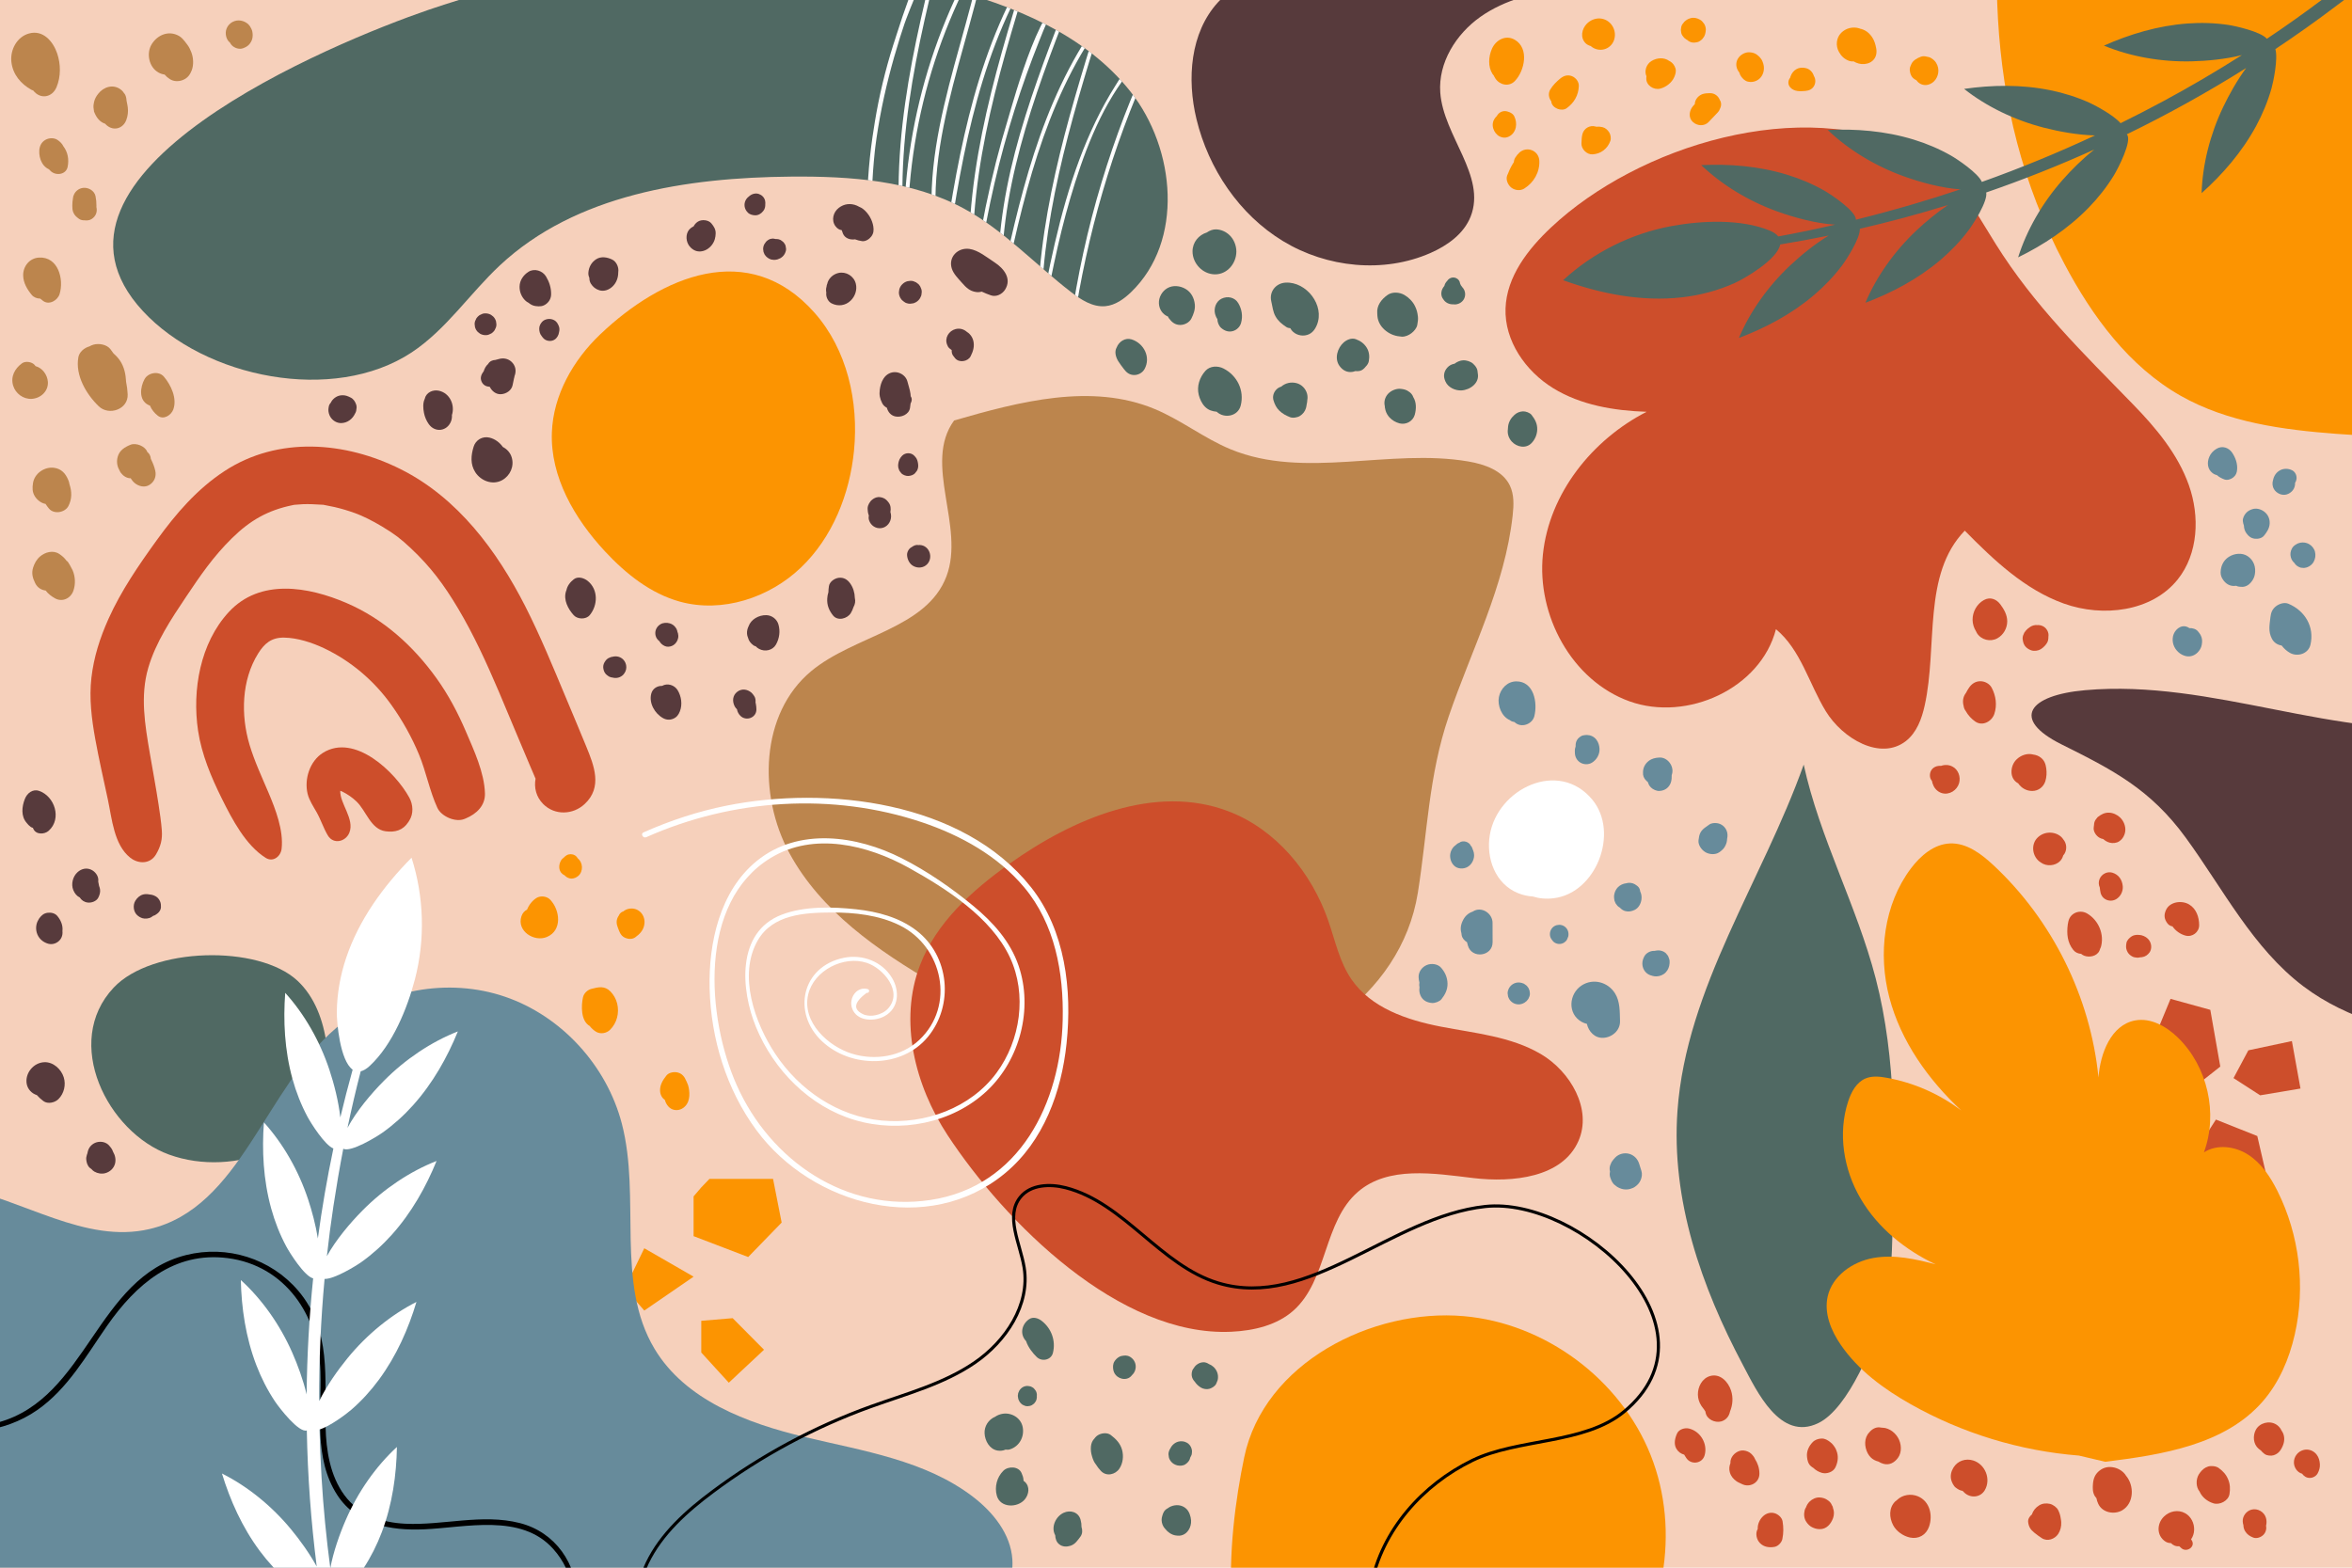 <?xml version="1.0" encoding="utf-8"?>
<!-- Generator: Adobe Illustrator 25.0.0, SVG Export Plug-In . SVG Version: 6.00 Build 0)  -->
<svg version="1.1" xmlns="http://www.w3.org/2000/svg" xmlns:xlink="http://www.w3.org/1999/xlink" x="0px" y="0px"
	 viewBox="0 0 750 500" style="enable-background:new 0 0 750 500;" xml:space="preserve">
<style type="text/css">
	.st0{fill:#F6D0BB;}
	.st1{fill:#FFFFFF;}
	.st2{fill:#FC9401;}
	.st3{fill:#CD4E2B;}
	.st4{fill:#BC854D;}
	.st5{fill:#506963;}
	.st6{clip-path:url(#SVGID_2_);fill:#573A3C;}
	.st7{clip-path:url(#SVGID_2_);fill:#678B9B;}
	.st8{clip-path:url(#SVGID_2_);fill:#FC9401;}
	.st9{clip-path:url(#SVGID_2_);fill:none;stroke:#000000;stroke-miterlimit:10;}
	.st10{clip-path:url(#SVGID_2_);fill:#506963;}
	.st11{clip-path:url(#SVGID_2_);}
	.st12{clip-path:url(#SVGID_4_);}
	.st13{clip-path:url(#SVGID_2_);fill:#FFFFFF;}
	.st14{fill:#678B9B;}
	.st15{fill:#573A3C;}
</style>
<g id="BACKGROUND">
	<rect class="st0" width="750" height="500"/>
</g>
<g id="OBJECTS">
	<path class="st1" d="M507.75,255.04c-10.74-12.98-30.25-3.51-32.69,11.31c-1.22,7.39,1.74,15.58,9.05,18.53
		c1.48,0.6,3.09,0.96,4.72,1.06c1.93,0.62,4.12,0.84,6.57,0.55C509,284.88,516.44,265.55,507.75,255.04z"/>
	<g>
		<g>
			<g>
				<g>
					<polygon class="st2" points="153.79,412.62 153.79,427.38 170.07,432.94 183.55,420.46 179.62,407.91 					"/>
				</g>
				<g>
					<polygon class="st2" points="223.62,421.26 223.62,431.38 232.4,441 243.63,430.49 233.63,420.42 					"/>
				</g>
				<g>
					<polygon class="st2" points="205.45,398.12 199.27,410.87 205.45,417.99 221.17,407.18 					"/>
				</g>
				<g>
					<polygon class="st2" points="221.17,381.58 221.17,394.26 238.58,400.92 249.25,389.93 246.51,376 235.21,376 226.23,376 
						223.62,378.71 					"/>
				</g>
			</g>
		</g>
		<g>
			<polygon class="st3" points="682.1,342.84 694.5,350.84 708,340.17 704.82,322.08 692.14,318.58 			"/>
			<polygon class="st3" points="712.22,343.85 720.72,349.34 733.57,347.18 730.83,332.04 716.95,334.99 			"/>
			<polygon class="st3" points="697.56,381.39 708.21,388.27 723.25,377.25 719.8,362.33 706.61,357.08 700.48,366.57 
				695.61,374.12 696.47,377.77 			"/>
		</g>
	</g>
	<g>
		<path class="st2" d="M191.42,106.62c-8.64,8.22-15,19.37-15.44,31.29c-0.53,14.2,7.24,27.51,16.91,37.92
			c6.63,7.14,14.56,13.49,23.95,16.07c13.47,3.69,28.46-1.22,38.55-10.87c10.09-9.65,15.58-23.45,16.94-37.34
			c1.53-15.6-2.21-32.2-12.59-43.94C238.74,76.02,210.85,88.13,191.42,106.62z"/>
		<path class="st3" d="M680.18,128.97c7.35,7.55,14.3,15.86,17.81,25.79c3.51,9.93,3.01,21.82-3.56,30.04
			c-8.24,10.31-23.86,12.15-36.29,7.71c-12.43-4.44-22.36-13.85-31.62-23.26c-13.54,13.96-8.58,36.77-12.78,55.76
			c-0.94,4.26-2.55,8.65-5.99,11.34c-8.1,6.33-20.18-0.73-25.54-9.5s-7.97-19.62-15.9-26.17c-4.87,18.92-28.34,29.61-46.72,23
			c-18.38-6.61-29.61-27.43-27.59-46.87c2.02-19.43,15.68-36.56,33.07-45.47c-10.36-0.35-20.97-2.1-29.8-7.53
			c-8.83-5.43-15.56-15.12-15.19-25.47c0.36-10.13,7.15-18.87,14.53-25.81c27.73-26.06,80.04-42.3,116.17-24.13
			c12.55,6.31,18.43,17.95,25.59,29.4C648.71,97.53,664.06,112.41,680.18,128.97z"/>
		<path class="st4" d="M482.36,164.35c0.35-3.2,0.5-6.59-0.9-9.5c-2.3-4.78-8.02-6.78-13.25-7.67c-25.12-4.29-52.23,5.83-75.78-3.88
			c-8.48-3.5-15.81-9.36-24.28-12.87c-20.11-8.35-42.99-2.37-63.91,3.68c-10,13.72,3.57,33.84-2.44,49.71
			c-6.36,16.82-29.38,18.76-43.18,30.28c-16.19,13.52-16.94,39.44-6.9,57.99c10.04,18.54,28.23,31.12,46.44,41.75
			c25.08,14.63,52.74,27.2,81.78,26.6c32.87-0.68,66.82-22.15,72.18-55.7c3.06-19.18,3.45-37.47,9.81-56.15
			C469.18,207.29,479.88,187,482.36,164.35z"/>
		<path class="st3" d="M392.65,424.75c7.15-0.34,14.57-2.06,19.89-6.84c10.8-9.71,9.49-28.37,20.52-37.82
			c9.66-8.28,24.09-5.86,36.73-4.36c12.64,1.5,28.38-0.16,33.53-11.79c4.47-10.1-2.49-22.19-12.02-27.78
			c-9.53-5.59-20.94-6.61-31.79-8.71c-10.85-2.1-22.3-5.97-28.55-15.08c-3.84-5.58-5.21-12.43-7.44-18.83
			c-5.34-15.29-16.61-28.96-31.72-34.75c-23.36-8.95-49.64,2.22-70,16.77c-11.84,8.46-23.23,18.69-28.43,32.28
			c-6.81,17.77-1.63,38.35,8.82,54.25C320.48,389.91,357,426.42,392.65,424.75z"/>
		<path class="st1" d="M328.75,282.95c-21.72-27.41-65.06-32.43-97.11-25.99c-9.12,1.83-17.94,4.74-26.44,8.52
			c-1.04,0.46-0.14,1.99,0.89,1.53c27.44-12.23,59.39-14.35,87.97-4.73c12.21,4.11,24.08,10.67,32.46,20.64
			c9.9,11.77,12.69,27.33,12.35,42.33c-0.58,26.45-13.67,53.15-42.12,57.46c-26.96,4.09-51.1-12.5-61.83-36.62
			c-9.54-21.44-12.46-58.31,10.89-72.49c13.73-8.34,30.84-4.13,43.98,3.17c11.92,6.62,26.32,15.83,32.27,28.61
			c5.48,11.78,3.36,26.41-4.26,36.76c-8.3,11.27-22.84,16.49-36.52,15.25c-14.02-1.27-26.4-9.69-34.08-21.3
			c-6.47-9.78-11.97-25.1-5.54-36.21c4.77-8.24,14.93-8.82,23.46-8.85c7.36-0.03,15.07,0.8,21.76,4.09
			c13.76,6.77,17.85,25.66,6.23,36.58c-5.66,5.32-14.09,6.61-21.38,4.38c-7.63-2.33-16.08-10.07-14.02-18.89
			c1.8-7.71,11.37-12.55,18.73-10.09c5.22,1.75,11.58,9.12,6.78,14.52c-1.01,1.14-2.56,1.88-4.04,2.17
			c-1.17,0.25-2.33,0.22-3.48-0.11c-3.81-1.56-3.58-3.9,0.68-7.03c0.76,0.21,1.09-0.97,0.33-1.19c-3.51-0.99-6.15,2.87-5,6.13
			c1.47,4.17,7.02,4.32,10.32,2.52c4.61-2.51,4.95-8.04,2.4-12.24c-3.19-5.26-9.45-7.6-15.36-6.39
			c-13.4,2.74-16.59,17.53-6.99,26.58c9.25,8.72,25.48,8.69,33.77-1.32c8.42-10.17,6.89-25.89-3.59-33.94
			c-5.5-4.22-12.42-6.06-19.22-6.79c-7.56-0.82-16.54-1.06-23.76,1.71c-14.57,5.59-13.07,24.04-8.2,35.87
			c5.62,13.67,17.07,25.31,31.4,29.6c14.42,4.32,31.24,1.12,42.3-9.34c10.48-9.9,14.69-26.13,10.03-39.83
			c-2.65-7.79-8.19-13.93-14.45-19.09c-7.01-5.78-14.71-11.11-22.83-15.22c-14.29-7.23-32.86-9.96-46.19,0.86
			c-11.8,9.58-15.43,26.19-15.06,40.7c0.41,16.02,5.35,32.21,14.91,45.17c17.79,24.11,54.85,34.12,79.39,13.67
			c12.2-10.16,17.92-25.91,19.52-41.32C341.9,315.72,339.72,296.79,328.75,282.95z"/>
		<path class="st5" d="M534.91,354.25c2.84-39.26,27.06-73.3,40.25-110.38c5.11,23.44,16.91,44.93,22.95,68.15
			c6.75,25.97,6.1,53.2,5.39,80.02c-0.23,8.86-0.48,17.84-2.91,26.36c-2.76,9.69-11.01,30.73-20.76,35.48
			c-12.21,5.94-19.66-10.26-24.06-18.54C542.57,410.49,532.85,382.76,534.91,354.25z"/>
		<path class="st2" d="M662.9,464.24c-18.76-1.48-37.18-7.1-53.57-16.35c-8.58-4.84-16.76-10.82-22.34-18.95
			c-3.1-4.51-5.37-10.04-4.2-15.38c1.44-6.58,7.9-11.13,14.52-12.33c6.63-1.2,13.42,0.31,19.93,2.03
			c-9.74-4.58-18.48-11.67-23.92-20.95c-5.45-9.28-7.34-20.85-3.97-31.07c0.98-2.98,2.63-6.05,5.52-7.27
			c2.1-0.88,4.49-0.64,6.73-0.23c8.62,1.54,16.85,5.16,23.82,10.46c-10.54-9.84-19.27-22.06-22.94-36.01
			c-3.67-13.95-1.8-29.72,6.89-41.24c3.06-4.06,7.36-7.73,12.44-7.94c5.26-0.22,9.9,3.27,13.76,6.85
			c18.87,17.56,31.05,42.15,33.59,67.81c0.56-7.76,4.04-16.79,11.68-18.21c4.99-0.93,9.97,1.9,13.61,5.43
			c9.51,9.23,12.92,24.22,8.33,36.65c4.2-2.72,9.98-1.96,14.17,0.77c4.2,2.73,7.05,7.09,9.29,11.56c7.01,14.03,8.99,30.51,5.5,45.8
			c-1.77,7.76-4.99,15.31-10.21,21.31c-12.05,13.84-31.99,16.98-50.21,19.24"/>
		<path class="st5" d="M53.92,368.25c10.46,3.78,22.31,3.02,32.57-1.26c4.33-1.81,8.48-4.27,11.58-7.79
			c6.09-6.92,7.33-16.97,6.08-26.11c-1.03-7.52-3.74-15.13-9.3-20.3c-12.44-11.58-46.41-10.75-58.59,2.19
			C19.81,332.44,34.31,361.16,53.92,368.25z"/>
		<g>
			<path class="st3" d="M186.93,238.06c-2.13-5.2-4.31-10.37-6.48-15.55c-4.1-9.78-8.11-19.61-12.92-29.07
				c-9.02-17.73-21.55-34.66-39.72-43.77c-17.65-8.86-39.1-10.62-56.21,0.57c-8.74,5.72-15.48,13.56-21.55,21.95
				c-5.73,7.93-11.47,16.27-15.47,25.22c-2.72,6.08-4.66,12.12-5.43,18.75c-0.76,6.56,0.07,13.15,1.24,19.62
				c1.16,6.45,2.65,12.84,4.01,19.25c1.31,6.15,1.94,14.39,7.11,18.51c2.59,2.06,6.4,2.13,8.25-1.06c1.48-2.54,2.06-4.7,1.84-7.65
				c-0.2-2.76-0.64-5.58-1.05-8.32c-0.83-5.46-1.86-10.9-2.79-16.35c-1.54-9.01-3.1-18.17-0.49-27.13
				c2.38-8.17,7.31-15.58,12.07-22.69c4.66-6.96,8.68-12.84,14.63-18.69c5.76-5.66,11.36-8.9,19.35-10.54
				c0.19-0.04,0.34-0.07,0.48-0.1c0.07,0,0.2-0.01,0.4-0.03c0.8-0.08,1.6-0.13,2.4-0.17c1.94-0.08,3.85,0.03,5.78,0.15
				c0.31,0.02,0.53,0.03,0.7,0.03c0.16,0.04,0.38,0.08,0.69,0.14c0.96,0.18,1.92,0.36,2.87,0.58c2.24,0.51,4.45,1.18,6.61,1.96
				c2.32,0.84,5.47,2.38,8.54,4.23c4.11,2.47,5.97,3.91,9.2,6.94c6.39,6,10.59,11.69,15.05,19.17c5.05,8.47,9.13,17.46,13,26.51
				c1.69,3.95,3.88,9.24,5.87,13.98c1.28,3.06,2.57,6.13,3.87,9.18c0.49,1.15,0.98,2.29,1.47,3.44c0.18,0.41,0.35,0.83,0.53,1.24
				c-0.53,2.84,0.18,5.82,2.46,8.1c3.67,3.67,9.48,3.43,13.17,0C192.22,251.08,189.42,244.15,186.93,238.06z"/>
			<path class="st3" d="M148.52,233.21c-2.54-5.93-5.56-11.64-9.33-16.89c-7.41-10.32-16.9-18.91-28.66-23.98
				c-12.16-5.24-27.59-7.96-37.59,2.88c-9.11,9.87-11.71,24.9-9.78,37.82c1.14,7.58,4.18,14.81,7.57,21.64
				c3.29,6.61,7.59,14.91,14.02,18.94c2.37,1.48,4.78-0.52,5.05-2.9c0.67-5.85-1.93-12.59-4.17-17.89
				c-2.14-5.04-4.48-10.02-6.05-15.27c-2.86-9.57-2.53-20.66,2.71-29.09c2-3.22,4.24-5.16,8.26-5.11c4.31,0.05,9.04,1.62,12.74,3.37
				c8.52,4.03,15.94,10.3,21.46,18.03c3.52,4.92,6.54,10.3,8.86,15.89c2.29,5.54,3.37,11.6,5.87,17.02
				c1.26,2.72,5.78,4.72,8.64,3.52c0.15-0.06,0.31-0.13,0.46-0.19c3.32-1.4,6.18-4.01,6.06-7.96
				C154.44,246.35,151.11,239.27,148.52,233.21z"/>
			<path class="st3" d="M130.52,254.39c-4.45-8.13-17.41-20.63-27.54-14.28c-4.19,2.63-6.02,8.37-4.89,13.07
				c0.49,2.02,1.84,4.07,2.86,5.85c1.37,2.41,2.19,5.1,3.59,7.43c1.79,2.98,5.72,2.01,6.87-0.9c1.72-4.35-3.06-9.26-2.91-13.35
				c0.26,0.09,0.5,0.18,0.66,0.26c1.68,0.86,3.18,1.87,4.53,3.17c3.12,3,4.51,8.85,9.27,9.49c2.99,0.41,5.56-0.3,7.26-2.95
				c0.1-0.16,0.2-0.31,0.3-0.47C131.93,259.5,131.73,256.61,130.52,254.39z"/>
		</g>
	</g>
	<g>
		<defs>
			<rect id="SVGID_1_" width="750" height="500"/>
		</defs>
		<clipPath id="SVGID_2_">
			<use xlink:href="#SVGID_1_"  style="overflow:visible;"/>
		</clipPath>
		<path class="st6" d="M697.01,267.2c11.94,16.38,21.38,35.25,37.57,47.44c14.06,10.58,31.81,14.98,49.28,17.11
			c6.11,0.75,12.49,1.32,17.77,4.51c10.57,6.38,12.86,20.34,18.27,31.44c7.18,14.72,21.59,25.69,37.68,28.69
			c11.97,2.23,25.2,0.49,35.54,6.93c10.31,6.43,14.55,18.99,19.51,30.09c8.84,19.79,25.1,39.22,46.75,40.31
			c18.15-12.23,23.69-36.8,21.97-58.63c-1.72-21.82-9.08-42.93-10.46-64.78c-1.52-24.14,4.31-48.12,5.48-72.28
			s-3.45-50.63-21.4-66.84c-22.14-19.99-56.64-17.62-84.87-7.98c-28.24,9.63-54.87,25.32-84.53,28.56
			c-40.83,4.45-79.93-15.27-120.68-11.64c-18.02,1.6-23.73,9.19-7.56,17.26C673.72,245.56,685.68,251.65,697.01,267.2z"/>
		<path class="st7" d="M103.86,520.3c15.89,7.97,30.24,21.47,48.02,21.74c30.41,0.46,53.21-38.11,83.05-32.24
			c18.72,3.68,31.6,24.28,50.66,25.05c13.06,0.52,24.67-8.89,31.65-19.94c3.33-5.27,5.98-11.3,5.58-17.52
			c-0.52-8.14-6.15-15.12-12.64-20.07c-15.17-11.56-34.92-14.55-53.47-18.98c-18.55-4.42-38.2-11.8-48-28.16
			c-12.55-20.97-4.26-48.19-10.43-71.84c-4.82-18.47-19.18-34.26-37.23-40.44c-18.06-6.18-39.28-2.39-53.84,9.96
			c-22.73,19.29-30.5,57.34-59.52,64.13c-20.55,4.81-40.3-9.49-61.03-13.43c-18.03-3.42-37.98,1.85-50.52,15.24
			c-12.55,13.4-16.28,34.97-7.22,50.93c14.26,25.11,52.81,30.31,63.08,57.29c4.39,11.53,3.77,28.2,19.52,29.56
			c10.45,0.9,14.01-7.39,22.05-11.99C54.15,507.85,83.22,509.96,103.86,520.3z"/>
		<path class="st6" d="M600.94-47.97c9.41,7.52,16.47,21.89,8.78,31.16c-2.69,3.25-6.69,5.11-10.66,6.55
			c-31.58,11.5-66.74,2.56-100.1,6.63c-9.47,1.16-19.06,3.49-26.86,8.98c-7.8,5.49-13.52,14.66-12.83,24.17
			c1,13.86,14.78,26.61,9.69,39.54c-2.16,5.5-7.38,9.24-12.8,11.62c-14.95,6.58-33.03,4.71-47-3.76
			c-13.97-8.47-23.79-23.06-27.63-38.94c-3.09-12.78-2.01-27.54,6.86-37.25c6.16-6.74,15.09-10.09,22.65-15.2
			c7.56-5.12,14.29-13.81,12.06-22.67c-1.32-5.23-5.47-9.21-9.68-12.58c-14.8-11.82-32.75-19.87-45.28-34.07
			c-12.53-14.2-17.26-38.42-3.13-51.03c5.19-4.63,12.07-6.91,18.9-8.2c20.77-3.9,42.6,1.61,60.04,13.26
			c16.55,11.05,23.06,29.57,38.08,41.24C516.45-61.77,566.96-75.1,600.94-47.97z"/>
		<path class="st8" d="M466.82,419.78c25.93,2.28,49.89,20.11,59.53,44.29c9.64,24.18,4.52,53.6-12.73,73.1
			c-18.63,21.06-48.99,29.27-76.88,25.66c-8.98-1.16-18.07-3.55-25.31-8.97c-24.43-18.28-20.15-62.83-14.68-89.06
			C403,434.74,437.58,417.2,466.82,419.78z"/>
		<path class="st8" d="M738.24-160.16c14.48-1.32,29.68-0.96,42.67,5.55c13,6.51,23.11,20.54,21.14,34.95
			c-2.52,18.51-21.94,29.06-33.17,43.99c-8.92,11.87-12.73,27.45-10.29,42.1c1.29,7.75,4.39,15.39,9.93,20.97
			C783.8,2.74,811.39-2.27,827.8,11.86c10.6,9.13,13.9,24.06,15.06,37.99c2.1,25.2-1.89,53.04-20.22,70.46
			c-19.81,18.83-50.2,20.12-77.46,18.07c-17.17-1.29-34.78-3.64-49.76-12.12c-16.5-9.35-28.26-25.33-37.12-42.09
			c-27.23-51.5-24.03-103.32-15.64-158.87C650.31-125.43,687.68-155.55,738.24-160.16z"/>
		<path class="st9" d="M473.64,384.8c-29.96,3.21-56.29,33.1-85.14,24.42c-18.48-5.55-30-25.62-48.69-30.41
			c-5.03-1.29-11.15-1.03-14.43,3c-4.93,6.05-0.05,14.77,1.2,22.47c1.93,11.88-5.84,23.53-15.77,30.33s-21.82,9.93-33.14,14.01
			c-17.99,6.49-35.01,15.65-50.34,27.09c-8.36,6.24-16.44,13.43-20.96,22.83c-4.52,9.4-4.79,21.47,1.72,29.63
			c8.72,10.92,25.13,10.94,38.96,8.92c26.27-3.83,51.98-11.45,76.09-22.56c10.09-4.65,20.26-10.01,31.35-10.67
			c11.09-0.66,23.52,4.99,26.51,15.69c1.17,4.16,0.8,8.59,1.31,12.88c1.12,9.43,6.89,18.37,15.4,22.6
			c8.51,4.23,19.54,3.26,26.73-2.95c12.46-10.76,9.65-30.28,12.78-46.44c3.42-17.62,16.44-32.15,32.32-39.87
			c14.49-7.05,35.76-5.1,48.34-15.53C550.23,423.43,503.53,381.6,473.64,384.8z"/>
		<path class="st10" d="M631.97,58.02c-1.2-2.83-7.86-7.27-9.83-8.39c-3.73-2.13-7.78-3.85-11.92-5.11
			c-9.12-2.79-18.54-3.49-27.4-3.07c6.56,6.28,15.07,11.47,24.22,14.77c5.36,1.93,12.12,3.78,18.05,4.18
			c-5.07,1.7-10.18,3.31-15.31,4.81c-5.95,1.74-11.94,3.36-17.97,4.86c0.07-2.7-7.84-7.99-10.01-9.23
			c-3.73-2.13-7.78-3.85-11.92-5.11c-9.12-2.79-18.54-3.49-27.4-3.07c6.56,6.28,15.07,11.47,24.22,14.77
			c5.5,1.98,12.47,3.88,18.5,4.22c-6.02,1.39-12.08,2.65-18.15,3.76c-0.54-0.7-1.44-1.33-2.76-1.88
			c-9.15-3.77-21.71-3.18-31.21-1.44c-12.86,2.35-25.02,8.42-34.64,17.28c12.09,4.36,25.05,6.9,37.82,5.47
			c5.79-0.65,11.51-2.15,16.83-4.54c2.98-1.34,13.66-7.44,14.58-12.33c5.18-0.85,10.35-1.8,15.48-2.85
			c-4.42,2.68-8.81,6.25-12.27,9.5c-7.1,6.66-12.85,14.79-16.39,23.16c8.3-3.12,16.67-7.49,23.95-13.67c3.3-2.8,6.34-5.98,8.92-9.41
			c1.38-1.83,5.86-8.73,5.7-11.74c9.47-2.19,18.85-4.71,28.12-7.58c-3.61,2.44-7.1,5.34-9.96,8.02
			c-7.1,6.66-12.85,14.79-16.39,23.16c8.3-3.12,16.67-7.49,23.95-13.67c3.3-2.8,6.34-5.98,8.92-9.41c1.44-1.91,6.23-9.31,5.65-12.09
			c11.69-4.03,23.19-8.6,34.46-13.69c-3.74,2.94-7.32,6.52-10.17,9.76c-6.43,7.31-11.38,15.95-14.11,24.62
			c7.97-3.9,15.88-9.05,22.53-15.89c3.02-3.1,5.74-6.56,7.98-10.22c1.35-2.21,6.01-11.22,4.15-13.14
			c13.03-6.34,25.73-13.39,38.05-21.13c-2.87,3.9-5.4,8.41-7.3,12.38c-4.21,8.78-6.63,18.44-6.9,27.52
			c6.61-5.92,12.83-13.02,17.38-21.41c2.06-3.81,3.74-7.87,4.91-12.01c0.59-2.09,2.12-9.42,1.23-12.52
			c6.67-4.45,13.22-9.08,19.6-13.93c6.38-4.85,13.59-9.73,18.71-15.94c0.98-1.19-0.63-3.16-1.98-2.35
			c-6.1,3.63-11.4,8.75-17.02,13.08c-5.69,4.38-11.49,8.63-17.4,12.71c-1.53,1.06-3.07,2.1-4.62,3.14
			c-1.91-2.28-10.06-4.09-12.35-4.43c-4.25-0.63-8.65-0.77-12.96-0.45c-9.52,0.7-18.55,3.46-26.65,7.06
			c8.39,3.48,18.2,5.24,27.93,5.01c4.95-0.12,10.88-0.68,16.06-1.99c-8.16,5.19-16.5,10.09-25.02,14.68
			c-4.51,2.43-9.07,4.77-13.66,7.04c-2.25-2.59-8.12-5.72-9.97-6.55c-3.92-1.76-8.11-3.08-12.36-3.95
			c-9.35-1.91-18.79-1.7-27.57-0.44c7.13,5.63,16.1,9.98,25.52,12.39c4.87,1.25,10.81,2.32,16.22,2.45
			C656.26,48.7,644.22,53.66,631.97,58.02z"/>
		<g class="st11">
			<g>
				<path d="M-101.94,410.3c11.1,10.75,23.37,20.21,36.61,28.19c12.38,7.46,25.69,14.18,39.97,17.04c12.7,2.54,26.4,1.77,37.3-5.85
					c9.68-6.77,15.6-17.35,22.21-26.84c9.12-13.09,21.28-23.76,38.4-21.58c18.55,2.36,29.12,18.5,29.64,36.17
					c0.39,13.1-2.24,27.64,5.32,39.34c6.15,9.52,17.07,11.45,27.63,11c13.36-0.56,31-5.21,41.26,6.24
					c13.86,15.47,1.45,35.94-12.45,45.81c-0.76,0.54-0.07,1.79,0.75,1.28c10.53-6.73,19.42-17.71,19.39-30.77
					c-0.03-11.58-7.02-21.7-18.39-24.58c-11.95-3.03-24.37,0.8-36.46,0.23c-7.56-0.36-14.77-2.81-19.41-9.1
					c-4.58-6.22-5.83-14.28-6.01-21.82c-0.36-15.36,2-30.82-8.75-43.43c-8.74-10.25-22.67-14.62-35.74-11.34
					c-28.61,7.17-31.5,45.5-59.8,53.35c-18.07,5.01-37.52-2.26-53.45-10.54c-17.23-8.95-33.01-20.37-47.19-33.62
					C-101.66,408.94-102.49,409.76-101.94,410.3L-101.94,410.3z"/>
			</g>
		</g>
		<g class="st11">
			<path class="st5" d="M131.22,112.43c11.05-7.29,18.54-18.78,28.21-27.82c24.18-22.6,59.65-27.99,92.74-28.28
				c18.95-0.17,38.64,1.18,55.29,10.24c12.65,6.89,22.61,17.73,34.01,26.53c3.23,2.49,6.97,4.93,11.02,4.55
				c3.16-0.3,5.91-2.28,8.19-4.48c16.82-16.22,14.3-45.57-0.17-63.92c-14.47-18.35-37.51-27.69-60.15-33.44
				c-53.73-13.65-111.33-10.61-163.7,7.32C106.63,13.43,4.84,55.25,45.58,99.23C65.39,120.61,106.34,128.83,131.22,112.43z"/>
			<g>
				<defs>
					<path id="SVGID_3_" d="M131.22,112.43c11.05-7.29,18.54-18.78,28.21-27.82c24.18-22.6,59.65-27.99,92.74-28.28
						c18.95-0.17,38.64,1.18,55.29,10.24c12.65,6.89,22.61,17.73,34.01,26.53c3.23,2.49,6.97,4.93,11.02,4.55
						c3.16-0.3,5.91-2.28,8.19-4.48c16.82-16.22,14.3-45.57-0.17-63.92c-14.47-18.35-37.51-27.69-60.15-33.44
						c-53.73-13.65-111.33-10.61-163.7,7.32C106.63,13.43,4.84,55.25,45.58,99.23C65.39,120.61,106.34,128.83,131.22,112.43z"/>
				</defs>
				<clipPath id="SVGID_4_">
					<use xlink:href="#SVGID_3_"  style="overflow:visible;"/>
				</clipPath>
				<g class="st12">
					<g>
						<path class="st1" d="M342.34,103.65c4.22-28.72,12.33-56.66,24.31-83.11c0.12-0.27,0.09-0.62-0.2-0.77
							c-4.93-2.65-8.59,4.1-10.75,7.51c-4.69,7.42-8.44,15.4-11.51,23.62c-6.49,17.37-9.92,35.68-13.29,53.85
							c0.38,0.05,0.76,0.1,1.14,0.15c-0.61-33.54,9.2-65.79,19.07-97.49c0.2-0.65-0.68-0.93-1.04-0.44
							c-18.37,25.72-25.23,56.95-31.64,87.34c0.38,0.05,0.76,0.1,1.15,0.15c-1.7-32.54,9.96-63.37,21.54-93.19
							c0.1-0.25-0.07-0.51-0.26-0.65c-7.72-5.54-17.78,31.93-19.26,36.76c-5.79,18.91-9.73,38.33-11.93,57.98c0.39,0,0.78,0,1.18,0
							c-3.47-35.66,6.99-70.32,17.41-103.99c0.2-0.65-0.74-1.03-1.08-0.46c-17.18,28.92-22.39,62.52-27.18,95.29
							c0.41,0,0.81,0,1.22,0c-9.94-35.33,8.07-69.72,14-104.03c0.12-0.67-0.75-1.11-1.13-0.48c-19.12,31.41-28.05,68.22-25.43,104.9
							c0.4-0.05,0.81-0.11,1.21-0.16c-6.27-35.84,2.52-71.68,11.34-106.29c0.17-0.66-0.76-1.07-1.1-0.46
							c-16.96,29.4-25.05,63.13-23.18,97.02c0.44,0,0.88,0,1.31,0c-2.68-35.39,8.78-69.51,22.8-101.49c0.34-0.77-0.8-1.45-1.14-0.67
							c-14.12,32.19-25.67,66.53-22.97,102.15c0.06,0.83,1.36,0.85,1.31,0c-1.92-33.65,6.03-67.24,22.91-96.42
							c-0.37-0.15-0.74-0.31-1.1-0.46c-8.93,34.85-17.69,70.86-11.37,106.94c0.12,0.68,1.26,0.53,1.21-0.16
							c-2.61-36.49,6.23-73.03,25.26-104.27c-0.38-0.16-0.75-0.32-1.13-0.48c-5.98,34.55-24.03,69.1-14.03,104.69
							c0.16,0.55,1.12,0.65,1.22,0c4.77-32.67,9.87-66.17,26.98-95.03c-0.36-0.15-0.72-0.3-1.08-0.46
							c-10.46,33.77-20.93,68.54-17.45,104.3c0.07,0.76,1.09,0.75,1.18,0c1.84-16.48,4.9-32.8,9.29-48.8
							c2.12-7.72,4.53-15.36,7.23-22.9c1.25-3.48,2.56-6.93,3.93-10.37c0.89-2.24,1.78-4.49,2.76-6.69
							c0.61-1.37,4.89-7.23,4.94-3.04c0.02,1.52-1.46,3.78-2.01,5.22c-0.78,2.04-1.56,4.07-2.32,6.12
							c-1.32,3.51-2.6,7.02-3.84,10.56c-2.68,7.63-5.15,15.35-7.18,23.18c-3.88,14.99-6.04,30.32-5.23,45.83
							c0.03,0.62,1,0.83,1.15,0.15c6.38-30.3,13.19-61.43,31.49-87.08c-0.35-0.15-0.69-0.29-1.04-0.44
							c-9.88,31.79-19.74,64.15-19.13,97.79c0.01,0.63,1.02,0.82,1.14,0.15c2.59-14.02,5.23-28.07,9.26-41.76
							c4.01-13.6,9.33-28.1,18.1-39.43c1.11-1.44,5.17-4.91,5.16-1.36c0,1.46-1.63,3.72-2.21,5.1c-1.34,3.17-2.63,6.36-3.87,9.58
							c-2.65,6.92-5.05,13.93-7.19,21.02c-4.46,14.79-7.74,29.89-9.91,45.18C341.26,104.01,342.24,104.29,342.34,103.65
							L342.34,103.65z"/>
					</g>
				</g>
			</g>
		</g>
		<path class="st13" d="M103.5,407.9c3.08,0.1,9.91-4.08,11.75-5.39c3.5-2.49,6.76-5.44,9.65-8.66c6.37-7.1,10.96-15.35,14.31-23.57
			c-8.46,3.31-16.74,8.85-23.59,15.76c-4.01,4.05-8.53,9.41-11.39,14.61c0.59-5.32,1.28-10.63,2.08-15.92
			c0.93-6.13,1.97-12.25,3.15-18.34c2.42,1.2,10.55-3.75,12.58-5.2c3.5-2.49,6.76-5.44,9.65-8.66c6.37-7.1,10.96-15.35,14.31-23.57
			c-8.46,3.31-16.74,8.85-23.59,15.76c-4.11,4.15-8.77,9.68-11.61,15.01c1.27-6.05,2.67-12.07,4.22-18.05
			c0.86-0.2,1.81-0.74,2.87-1.72c7.27-6.72,12.01-18.36,14.44-27.71c3.28-12.66,2.89-26.24-1.1-38.69
			c-9.04,9.13-16.79,19.82-20.87,32c-1.85,5.53-2.89,11.35-2.96,17.18c-0.04,3.27,1,15.52,5.05,18.41
			c-1.41,5.06-2.72,10.14-3.93,15.25c-0.57-5.14-1.97-10.62-3.46-15.13c-3.05-9.24-8.01-17.88-14.11-24.61
			c-0.66,8.85-0.22,18.28,2.32,27.47c1.15,4.17,2.76,8.27,4.79,12.06c1.08,2.02,5.46,8.99,8.25,10.11c-2,9.51-3.66,19.09-4.95,28.7
			c-0.69-4.3-1.86-8.69-3.09-12.41c-3.05-9.24-8.01-17.88-14.11-24.61c-0.66,8.85-0.22,18.28,2.32,27.47
			c1.15,4.17,2.76,8.27,4.79,12.06c1.13,2.11,5.82,9.56,8.59,10.21c-1.26,12.3-1.96,24.65-2.08,37.02
			c-1.1-4.63-2.84-9.38-4.58-13.33c-3.92-8.91-9.68-17.04-16.4-23.15c0.19,8.87,1.53,18.22,4.94,27.13
			c1.55,4.04,3.54,7.97,5.92,11.54c1.44,2.16,7.65,10.17,10.18,9.29c0.27,14.49,1.32,28.98,3.16,43.41
			c-2.33-4.24-5.36-8.44-8.16-11.83c-6.19-7.51-13.94-13.77-22.06-17.84c2.59,8.49,6.41,17.12,12.11,24.77
			c2.59,3.47,5.57,6.71,8.83,9.51c1.65,1.42,7.65,5.89,10.84,6.39c1.23,7.92,2.68,15.81,4.4,23.64c1.72,7.83,3.11,16.42,6.59,23.68
			c0.66,1.39,3.13,0.76,2.97-0.8c-0.73-7.06-3.15-14.02-4.71-20.95c-1.58-7.01-2.99-14.05-4.21-21.13
			c-0.32-1.83-0.62-3.67-0.91-5.51c2.87-0.77,7.94-7.4,9.21-9.34c2.36-3.59,4.33-7.52,5.86-11.57c3.37-8.93,4.66-18.28,4.81-27.15
			c-6.69,6.15-12.41,14.31-16.29,23.23c-1.98,4.54-3.96,10.15-4.95,15.41c-1.28-9.59-2.21-19.22-2.79-28.87
			c-0.31-5.11-0.52-10.23-0.64-15.36c3.29-0.95,8.6-4.96,10.13-6.29c3.25-2.81,6.21-6.06,8.78-9.55
			c5.66-7.68,9.45-16.33,11.99-24.83c-8.11,4.1-15.82,10.4-21.98,17.94c-3.18,3.89-6.65,8.83-9.04,13.68
			C101.73,433.86,102.3,420.85,103.5,407.9z"/>
	</g>
	<g>
		<g>
			<path class="st4" d="M40.21,121.79c-0.11-2.37-0.58-4.72-1.91-6.72c-0.58-0.87-1.28-1.63-2.06-2.29
				c-0.34-0.48-0.68-0.97-1.05-1.44c-1.17-1.49-3.64-1.89-5.36-1.42c-0.49,0.14-0.93,0.33-1.32,0.56c-1.64,0.46-3.22,1.77-3.52,3.45
				c-1.04,5.75,2.47,11.76,6.5,15.65c3.22,3.12,9.45,1,9.22-3.82C40.65,124.39,40.48,123.07,40.21,121.79z"/>
			<path class="st4" d="M52.26,120.13c-1.63-1.92-5.03-1.29-6.17,0.8c-1.38,2.52-1.92,6.63,1.17,8.2c0.19,0.1,0.38,0.17,0.56,0.24
				c0.51,1.25,1.43,2.4,2.52,3.23c1.86,1.42,4.27-0.21,4.92-2C56.54,127.05,54.53,122.81,52.26,120.13z"/>
			<path class="st4" d="M49.52,150.17c-0.27-1.22-0.72-2.38-1.27-3.51c-0.05-0.1-0.1-0.2-0.15-0.31c-0.05-0.89-0.47-1.7-1.13-2.2
				c-0.02-0.06-0.04-0.11-0.07-0.17c-0.72-1.7-3.53-2.82-5.25-2.14c-1.86,0.74-3.55,1.78-4.12,3.85c-0.4,1.45-0.22,2.94,0.51,4.2
				c0.15,0.35,0.32,0.69,0.55,0.99c0.7,0.91,1.89,1.7,3.08,1.65c0.33,0.55,0.73,1.06,1.22,1.48c1.3,1.11,3.25,1.62,4.8,0.62
				C49.24,153.65,49.91,151.95,49.52,150.17z"/>
			<path class="st4" d="M23.17,181.91c-0.13-0.31-1.6-3.16-1.84-2.94c-0.09-0.11-0.12-0.14-0.11-0.12c0,0,0,0,0,0
				c-0.71-0.96-1.29-1.47-2.29-2.15c-1.97-1.34-4.54-0.61-6.18,0.8c-1.07,0.92-1.77,2.18-2.19,3.52c-0.58,1.84-0.14,3.35,0.67,4.99
				c0.72,1.44,1.98,2.18,3.34,2.34c0.75,1.03,1.82,1.83,2.93,2.46c2.37,1.35,5.06,0.04,5.9-2.4
				C24.13,186.3,24.03,183.95,23.17,181.91z"/>
			<path class="st4" d="M22.16,154.46c-0.07-0.53-0.23-1.06-0.51-1.66c-0.16-0.35-0.48-1.19,0.1,0.3c-0.81-2.08-2.18-3.58-4.5-3.9
				c-3.04-0.41-6.27,1.78-6.73,4.91c-0.22,1.47-0.25,2.76,0.54,4.1c0.65,1.1,1.91,2.16,3.18,2.45c0.09,0.02,0.18,0.02,0.26,0.04
				c0.36,0.55,0.74,1.05,1.11,1.5c1.58,1.92,5.1,1.31,6.2-0.8C23,159.09,22.92,156.77,22.16,154.46z"/>
			<path class="st4" d="M15.27,121.81c-0.15-2.29-1.78-4.47-3.92-5.03c-0.1-0.13-0.2-0.26-0.31-0.38c-0.87-1.02-2.93-1.33-4.04-0.52
				c-2.28,1.67-3.67,4.23-2.81,7.1c0.75,2.52,3.23,4.37,5.9,4.23C12.93,127.07,15.46,124.8,15.27,121.81z"/>
			<path class="st4" d="M12.44,82.15c-3.02,0.17-5.12,2.78-5.05,5.73c0.05,2.35,1.27,4.4,2.72,6.16c0.67,0.82,1.68,1.18,2.72,1.2
				c0.29,0.25,0.6,0.49,0.9,0.72c1.94,1.46,4.64-0.16,5.26-2.14C20.47,89.09,18.56,81.81,12.44,82.15z"/>
			<path class="st4" d="M18.22,17.01c-1.29-3.78-4.46-7.56-8.94-6.34c-3.89,1.06-6.07,5.22-5.65,9.05c0.44,4.06,3.05,7.06,6.36,8.9
				c0.2,0.11,0.4,0.19,0.62,0.26c2.24,2.88,6.03,2.25,7.42-1.08C19.43,24.42,19.4,20.46,18.22,17.01z"/>
			<path class="st4" d="M20.19,46.63c-0.38-0.83-1.11-1.5-1.85-2c-1.13-0.76-2.77-0.67-3.9,0c-1.24,0.73-1.82,1.95-1.91,3.34
				c-0.09,1.33,0.21,2.81,0.87,3.97c0.55,0.98,1.33,1.67,2.25,2.09c0.18,0.21,0.38,0.41,0.59,0.6c1.66,1.48,4.82,1.09,5.33-1.41
				C22.05,50.82,21.63,48.52,20.19,46.63z"/>
			<path class="st4" d="M40.75,34.26c0.02,0.17-0.25-1.68-0.41-2.23c-0.03-0.79-0.22-1.58-0.65-2.2l-0.03,0.03
				c-0.28-0.48-0.64-0.91-1.11-1.27c-2.42-1.87-5.5-0.92-7.25,1.34c-0.61,0.78-1.08,1.59-1.3,2.58c-0.13,0.58-0.23,1.17-0.19,1.76
				c0.06,0.44,0.12,0.89,0.18,1.33c0.6,1.42,0.67,1.59,0.22,0.5c0.62,1.51,1.74,2.88,3.3,3.35c0.16,0.17,0.31,0.34,0.49,0.49
				c2.25,1.95,5.25,1.07,6.27-1.66C40.76,37,40.91,35.62,40.75,34.26z"/>
			<path class="st4" d="M30.74,66.03c0-0.14,0.01-0.29,0.01-0.43c0.01-1.04-0.08-2.02-0.29-3.04c-0.37-1.79-2.34-2.86-4.03-2.63
				c-1.48,0.2-2.64,1.26-3.03,2.64c-0.01,0-0.02-0.01-0.03-0.01c-0.02,0.07-0.02,0.14-0.03,0.21c-0.03,0.12-0.04,0.24-0.06,0.36
				c-0.14,0.82-0.22,1.63-0.22,2.48c0,0.75,0.03,1.47,0.33,2.17c0.39,0.93,1.01,1.42,1.79,2.01c0.46,0.34,1.13,0.5,1.8,0.48
				c0.75,0.11,1.63-0.01,2.24-0.41C30.63,68.95,31.09,67.5,30.74,66.03z"/>
			<path class="st4" d="M61,16.64c-0.34-0.85-0.68-1.6-1.22-2.32c-0.31-0.42-0.63-0.84-0.95-1.24c-0.07-0.08-0.14-0.16-0.21-0.23
				c-0.43-0.57-0.95-1.04-1.58-1.41c-3.26-1.83-6.88-0.31-8.7,2.72c-1.75,2.91-0.83,7.3,2.21,8.98c0.64,0.35,1.3,0.56,1.94,0.64
				c0.48,0.56,1.04,1.05,1.68,1.46c1.27,0.81,2.89,0.81,4.23,0.24c1.44-0.61,2.2-1.65,2.75-3.08C61.81,20.64,61.68,18.37,61,16.64z"
				/>
			<path class="st4" d="M80.45,10.04c-0.02-0.08-0.03-0.16-0.06-0.24c-0.11-0.35-0.27-0.77-0.48-1.08c0.04,0.08,0.07,0.17,0.11,0.25
				c-0.18-0.41-0.4-0.79-0.76-1.14c-0.54-0.52-1.11-0.86-1.83-1.1c-0.79-0.26-1.72-0.29-2.52-0.04c-1.93,0.59-3.16,2.42-2.89,4.42
				c0.11,0.85,0.46,1.72,1.11,2.31c0.06,0.04,0.11,0.09,0.17,0.13c0.17,0.33,0.37,0.64,0.65,0.92c0.86,0.86,2.34,1.37,3.53,0.93
				c0.72-0.27,1.33-0.56,1.88-1.12c0.49-0.51,0.92-1.23,1.08-1.92C80.63,11.54,80.61,10.87,80.45,10.04z"/>
		</g>
		<g>
			<path class="st3" d="M551.99,443.49c-0.92-2.81-3.49-5.55-6.71-4.61c-2.53,0.74-3.89,3.42-3.86,5.91
				c0.01,1.28,0.42,2.53,1.11,3.59c0.26,0.4,0.58,0.75,0.85,1.14c0.15,0.21,0.29,0.43,0.42,0.65c0.01,0.06,0.03,0.17,0.08,0.37
				c0.37,2.14,3,3.35,4.96,2.81c1.59-0.44,2.55-1.69,2.82-3.15C552.53,448.09,552.72,445.74,551.99,443.49z"/>
			<path class="st3" d="M538.62,455.63c-1.34-0.33-3.21,0.19-3.84,1.56c-0.68,1.49-1.11,3.34-0.23,4.86c0.59,1.02,1.46,1.61,2.5,1.9
				c0.21,0.35,0.42,0.68,0.62,1c1.48,2.34,5.1,1.94,5.89-0.77C544.62,460.56,542.29,456.53,538.62,455.63z"/>
			<path class="st3" d="M559.59,465.27c-0.1-0.25-0.22-0.49-0.37-0.69c-0.53-0.72-1.06-1.27-1.91-1.63
				c-0.79-0.33-1.75-0.47-2.59-0.2c-1.63,0.53-3,2.05-2.93,3.84c0,0.03,0,0.07,0,0.1c-0.38,0.9-0.46,1.9-0.19,2.88
				c0.33,1.23,1.11,2.13,2.12,2.86c0.51,0.37,1.11,0.56,1.67,0.86c2.49,1.32,5.64-0.31,5.65-3.24
				C561.05,468.25,560.5,466.71,559.59,465.27z"/>
			<path class="st3" d="M585.81,463.26c-0.17-0.63-0.46-1.29-0.84-1.83c-0.25-0.36-0.52-0.74-0.83-1.04
				c-0.37-0.36-1.79-1.47-0.51-0.42c-0.8-0.66-1.72-1.21-2.81-1.16c-1.04,0.05-2.07,0.39-2.81,1.16c-1.24,1.29-2,2.94-1.79,4.76
				c0.12,1.05,0.35,2.08,1.18,2.84c0.26,0.24,0.54,0.43,0.83,0.6c0.74,0.72,1.67,1.28,2.74,1.59c1.5,0.43,3.59-0.26,4.3-1.75
				C585.99,466.5,586.27,464.91,585.81,463.26z"/>
			<path class="st3" d="M568.42,485.2c-0.21-1.23-1.44-2.27-2.59-2.59c-1.32-0.36-2.62,0.05-3.6,0.95c-1.12,1.03-1.8,2.56-1.73,4.08
				c-0.83,1.35-0.4,3.38,0.69,4.49c1.26,1.3,2.97,1.53,4.67,1.23c1.14-0.2,2.26-1.38,2.49-2.49
				C568.75,488.92,568.74,487.15,568.42,485.2z"/>
			<path class="st3" d="M584.44,480.8c0.04,0.11,0.09,0.21,0.13,0.32c-0.09-0.43-0.25-0.87-0.51-1.23c-0.02-0.05-0.04-0.1-0.06-0.15
				c-0.27-0.5-0.64-0.91-1.11-1.21c-0.79-0.61-1.6-0.85-2.61-0.93c-1.17-0.08-2.42,0.51-3.24,1.32c-0.56,0.55-0.89,1.13-1.15,1.84
				c-0.2,0.29-0.35,0.61-0.43,0.96c-0.31,1.27-0.2,2.64,0.58,3.74c0.47,0.68,1.03,1.26,1.78,1.63c0.84,0.41,1.48,0.6,2.43,0.62
				c2.2,0.05,3.6-1.67,4.28-3.54c0.18-0.5,0.28-1.09,0.27-1.6C584.78,481.84,584.66,481.36,584.44,480.8z"/>
			<path class="st3" d="M605.17,458.44c-0.59-0.96-1.43-1.8-2.41-2.36c-0.47-0.26-1.01-0.47-1.53-0.61c-0.4-0.05-0.8-0.11-1.2-0.16
				c-0.22-0.03-0.13-0.01,0.27,0.05c1.03,0.17-0.78-0.09-0.95-0.11c-1.3-0.11-2.48,0.61-3.28,1.61c-1.69,1.73-1.61,4.53-0.49,6.66
				c0.46,0.88,1.2,1.68,2.09,2.14c0.46,0.24,0.89,0.38,1.31,0.49c0.5,0.32,1.05,0.57,1.64,0.73c1.89,0.51,3.46-0.39,4.56-1.85
				C606.59,463.16,606.34,460.34,605.17,458.44z"/>
			<path class="st3" d="M611.6,477.24c-2.21-0.93-4.93-0.54-6.68,1.17c-0.21,0.14-0.41,0.29-0.59,0.47
				c-2.07,2.06-1.92,5.14-0.65,7.57c1.02,1.95,3.22,3.47,5.35,3.93c2.76,0.59,5.18-0.81,6.1-3.47
				C616.39,483.3,615.39,478.84,611.6,477.24z"/>
			<path class="st3" d="M629.19,465.8c-2.39-0.74-4.94,0.1-6.27,2.26c-0.73,1.19-1.08,2.56-0.72,3.96c0.2,0.76,0.74,1.9,1.4,2.41
				c0.73,0.57,1.42,0.96,2.23,1.07c0.21,0.22,0.42,0.43,0.62,0.62c1.95,1.77,5.06,1.53,6.45-0.83
				C634.97,471.77,633.06,467,629.19,465.8z"/>
			<path class="st3" d="M677.96,470.69c-0.79-1.34-2.31-2.3-3.76-2.63c-1.7-0.4-3.3-0.11-4.68,0.96c-1.41,1.09-1.97,2.47-2.12,4.22
				c-0.11,1.37-0.15,2.78,0.64,4c0.16,0.2,0.31,0.4,0.47,0.6c0.1,0.59,0.29,1.18,0.57,1.78c1.29,2.84,5.15,3.58,7.7,2.05
				C680.5,479.42,680.61,473.84,677.96,470.69z"/>
			<g>
				<path class="st3" d="M657.15,484.44c0,0.02,0.01,0.04,0.01,0.07C656.97,483.2,657.06,483.85,657.15,484.44z"/>
				<path class="st3" d="M657.24,485.04c0.01,0.07-0.04-0.26-0.09-0.6c-0.16-1.09-0.33-1.72-0.82-2.76
					c-0.42-0.91-1.68-1.81-2.64-2.03c-1.15-0.26-2.37-0.18-3.41,0.45c-1.2,0.73-1.96,1.73-2.37,2.94c-0.72,0.57-1.28,1.47-1.18,2.38
					c0.17,1.51,0.75,2.41,1.89,3.35c0.8,0.66,1.62,1.26,2.49,1.82c1.79,1.15,4.12,0.29,5.21-1.36c0.71-1.08,1.03-2.43,0.96-3.71
					C657.27,485.36,657.25,485.2,657.24,485.04z"/>
			</g>
			<path class="st3" d="M710.49,471.8c-0.65-1.55-1.67-2.65-3.03-3.62c-0.84-0.6-2.41-0.75-3.36-0.44
				c-1.15,0.37-1.88,1.05-2.61,2.01c-1.03,1.34-1.28,3.11-0.78,4.7c0.14,0.45,0.38,0.87,0.68,1.25c0.79,1.83,2.49,3.16,4.39,3.76
				c1.99,0.64,4.79-0.75,5.15-2.92C711.2,474.87,711.15,473.37,710.49,471.8z"/>
			<path class="st3" d="M698.69,490.95c0.57-0.82,0.93-1.83,0.97-2.97c0.09-2.12-0.96-4.3-2.85-5.35c-2.27-1.26-5-0.69-6.8,1.09
				c-2.3,2.27-2.35,6.06,0.46,7.92c0.52,0.35,1.16,0.51,1.8,0.52c0.67,0.7,1.58,1.12,2.64,0.99l0.68,0.62
				c1.67,1.51,4.65-0.46,3.28-2.53L698.69,490.95z"/>
			<path class="st3" d="M722.58,484.16c-0.54-1.96-2.69-3.21-4.66-2.67c-1.66,0.46-2.89,2.12-2.76,3.85
				c0.03,0.38,0.1,0.74,0.21,1.09c0.02,0.68,0.18,1.34,0.57,1.97c0.62,1.01,1.5,1.58,2.58,2c1.06,0.41,2.42-0.08,3.19-0.84
				c0.41-0.41,0.69-0.89,0.84-1.45c0.14-0.51,0.15-1.01,0.05-1.52C722.81,485.81,722.79,484.94,722.58,484.16z"/>
			<path class="st3" d="M728.26,457.84c-0.16-0.67-0.45-1.22-0.83-1.75c-0.03-0.07-0.06-0.14-0.09-0.2
				c-0.35-0.64-0.93-1.22-1.55-1.59c-2.14-1.3-5.28-0.51-6.47,1.75c-1,1.9-0.83,4.57,0.92,6.03c0.22,0.18,0.45,0.36,0.68,0.52
				c0.35,0.42,0.76,0.81,1.24,1.16c0.71,0.51,2.06,0.64,2.87,0.37c0.94-0.3,1.69-0.86,2.22-1.71
				C728.13,461.04,728.65,459.45,728.26,457.84z"/>
			<path class="st3" d="M738.7,463.9c-1-1.29-2.69-1.88-4.28-1.41c-1.77,0.52-2.99,2.18-2.94,4.03c0.04,1.52,1.06,3.1,2.6,3.5
				c0.58,0.81,1.41,1.35,2.44,1.35c1,0,2.04-0.55,2.53-1.45c0.49-0.92,0.77-1.87,0.71-2.92C739.69,465.86,739.41,464.81,738.7,463.9
				z"/>
		</g>
		<g>
			<path class="st5" d="M392.06,74.99c-1.15-1.09-2.62-1.76-4.2-1.83c-1.07-0.05-2.13,0.36-3.04,0.99
				c-2.55,0.79-4.55,3.08-4.55,6.03c0,3.83,3.21,7.25,7.07,7.32c3.98,0.08,6.89-3.47,6.91-7.26
				C394.25,78.32,393.46,76.32,392.06,74.99z"/>
			<path class="st5" d="M381,97.07c-0.21-2.03-1.16-3.89-2.98-4.94c-1.75-1.01-4.03-1.25-5.82-0.2c-1.65,0.97-2.76,2.93-2.65,4.86
				c0.1,1.85,1.16,3.48,2.88,4.16c0.1,0.23,0.22,0.45,0.37,0.65c0.9,1.2,1.97,2.04,3.55,2.04c1.38,0,2.9-0.77,3.55-2.04
				C380.61,100.19,381.17,98.67,381,97.07z"/>
			<path class="st5" d="M394.86,96.69c-1.13-1.91-3.46-2.36-5.37-1.41c-1.76,0.88-2.51,3.07-2.02,4.9c0.15,0.56,0.38,1.1,0.72,1.57
				c0.02,1.04,0.47,2.21,1.26,2.88c1.05,0.89,2.29,1.35,3.67,0.97c1.26-0.35,2.3-1.37,2.64-2.64
				C396.35,100.8,395.99,98.6,394.86,96.69z"/>
			<path class="st5" d="M409.97,90.14c-3.13,0.16-5.33,2.9-4.58,6.01c0.4,1.66,0.5,3.29,1.37,4.8c0.86,1.5,1.98,2.39,3.38,3.32
				c0.38,0.26,0.84,0.38,1.31,0.41c0.02,0.04,0.04,0.07,0.06,0.11c0.87,1.61,2.84,2.43,4.58,2.19c1.96-0.26,3.09-1.54,3.82-3.29
				C422.53,97.36,416.58,89.8,409.97,90.14z"/>
			<path class="st5" d="M360.86,108.25c-2.04-0.65-4.06,0.7-4.78,2.57c-0.77,1.34-0.3,3.06,0.49,4.36c0.54,0.89,1.22,1.72,1.84,2.56
				c0.82,1.11,1.82,1.87,3.27,1.87c1.32,0,2.61-0.72,3.27-1.87C367.06,113.97,364.78,109.5,360.86,108.25z"/>
			<path class="st5" d="M390.15,117.53c-1.8-0.92-4.31-0.87-5.76,0.74c-1.86,2.08-2.83,4.92-2.13,7.7c0.33,1.31,0.99,2.73,1.94,3.71
				c1.12,1.16,2.35,1.49,3.78,1.64c2.36,2.25,6.78,1.53,7.66-1.99C396.86,124.51,394.5,119.76,390.15,117.53z"/>
			<path class="st5" d="M416.87,127.59c0.12-0.67,0.1-1.36-0.09-2.05c-0.44-1.59-1.73-2.93-3.34-3.34
				c-1.76-0.46-3.59-0.03-4.88,1.11c-0.72,0.21-1.34,0.6-1.83,1.24c-0.69,0.89-0.97,2.03-0.64,3.14c0.37,1.25,0.93,2.41,1.89,3.32
				c1.04,0.98,2.09,1.53,3.4,2.05c0.89,0.35,2.38,0.09,3.16-0.41c0.91-0.59,1.57-1.4,1.89-2.45c0.11-0.38,0.18-0.78,0.23-1.17
				C416.77,128.55,416.86,128.07,416.87,127.59z"/>
			<path class="st5" d="M452.15,101.08c-0.15-1.36-0.36-2.26-0.97-3.5c-0.73-1.46-1.97-2.71-3.38-3.52c-1.54-0.88-3.79-1.06-5.32,0
				c-1.99,1.38-3.55,3.45-3.3,5.9c0,0.26,0.01,0.52,0.04,0.78c-0.02-0.13-0.03-0.25-0.05-0.38c0.02,0.37,0.07,0.72,0.14,1.06
				c0.01,0.06,0.02,0.11,0.02,0.16c-0.01-0.05-0.01-0.1-0.02-0.15c0.34,1.68,1.27,3.05,2.68,4.14c1.49,1.15,3.09,1.67,4.96,1.8
				c1.12,0.08,2.29-0.46,3.14-1.11c0.81-0.62,1.7-1.64,1.86-2.7C452.08,102.72,452.24,101.93,452.15,101.08z"/>
			<path class="st5" d="M435.81,110.88c-0.84-1.35-1.98-2.14-3.44-2.69c-1.36-0.51-2.88,0.14-3.9,1.03
				c-1.98,1.75-3.03,5.11-1.36,7.45c0.98,1.37,2.33,2.18,4.07,1.95c0.35-0.05,0.68-0.14,1-0.27c0.47,0.06,0.95,0.06,1.42-0.05
				c0.82-0.19,1.39-0.74,1.88-1.36c0.5-0.48,0.88-1.09,1-1.72C436.76,113.72,436.63,112.2,435.81,110.88z"/>
			<path class="st5" d="M450.65,126.64c-0.06-0.15-0.13-0.3-0.19-0.45c-0.28-0.51-0.65-0.92-1.13-1.23
				c-0.83-0.64-1.61-0.82-2.65-0.94c-1.41-0.16-3.09,0.54-4.04,1.56c-1.02,1.1-1.4,2.58-1.06,3.95c0,0.3,0.04,0.61,0.13,0.91
				c0.02,0.13,0.05,0.26,0.08,0.39c0.26,0.91,0.68,1.64,1.32,2.34c0.82,0.89,2.01,1.56,3.17,1.86c2.08,0.53,4.27-0.67,4.86-2.76
				C451.65,130.39,451.69,128.29,450.65,126.64z"/>
			<path class="st5" d="M471.24,119.15c-0.03-0.32-0.07-0.64-0.12-0.96c-0.15-0.99-1.19-2.21-2.05-2.66
				c-1.06-0.56-2.26-0.79-3.44-0.45c-0.65,0.19-1.27,0.5-1.8,0.92c-0.88,0.15-1.69,0.54-2.31,1.24c-0.55,0.62-0.91,1.29-1.02,2.12
				c-0.12,0.88,0.08,1.54,0.44,2.36c0.83,1.86,3.13,2.91,5.09,2.8C468.78,124.36,471.81,122.18,471.24,119.15z"/>
			<path class="st5" d="M488.38,132.33c-0.54-0.7-1.89-1.17-2.73-1.13c-1.06,0.05-1.94,0.42-2.73,1.13
				c-1.1,0.98-1.81,2.17-2.02,3.63c-0.05,0.32-0.07,0.64-0.07,0.94c-0.2,1.36,0.21,2.79,1.22,3.91c1.61,1.78,4.53,2.39,6.33,0.5
				c1.13-1.18,1.77-2.72,1.81-4.35C490.24,135.14,489.46,133.71,488.38,132.33z"/>
			<path class="st5" d="M466.28,91.58C466.27,91.58,466.27,91.58,466.28,91.58c-0.02-0.04-0.04-0.06-0.06-0.09
				c-0.13-0.2-0.26-0.37-0.39-0.53c-0.07-0.19-0.15-0.38-0.24-0.55c-0.11-0.75-0.5-1.39-1.31-1.73c-1.05-0.44-2.2-0.03-2.81,0.92
				c-0.01,0.01-0.01,0.02-0.01,0.02c-0.46,0.42-0.73,0.96-0.89,1.58c-0.49,0.61-0.82,1.15-0.93,1.98c-0.09,0.7,0.01,1.33,0.37,1.95
				c0.04,0.06,0.08,0.11,0.13,0.16c0.01,0.02,0.01,0.02,0.03,0.05c0.69,1.21,1.99,1.78,3.26,1.72c1.15,0.18,2.41-0.34,3.11-1.25
				C467.51,94.56,467.42,92.74,466.28,91.58z"/>
		</g>
		<g>
			<path class="st2" d="M483.01,12.67c-2.92-1.68-6.08,0.12-7.29,2.94c-1.07,2.5-1.28,5.61,0.21,7.99c0.12,0.19,0.26,0.35,0.4,0.5
				c0.16,0.33,0.33,0.66,0.54,0.97c1.37,2.06,4.32,2.7,6.17,0.79C486.17,22.64,487.73,15.38,483.01,12.67z"/>
			<path class="st2" d="M482.86,37.08c-0.28-0.61-0.94-1.06-1.52-1.3c-0.18-0.07-0.36-0.13-0.54-0.18
				c-0.07-0.02-0.14-0.06-0.21-0.07c-1.43-0.37-2.72,0.36-3.3,1.5c-0.01,0.01-0.02,0.01-0.03,0.02c-0.29,0.25-0.53,0.59-0.74,0.91
				l0.02-0.02c-0.26,0.38-0.44,0.82-0.51,1.33c-0.08,0.57-0.04,1.13,0.13,1.7c0.31,1.03,1.05,2.05,2.03,2.54
				c1.37,0.68,2.63,0.44,3.78-0.49c0.7-0.56,1.23-1.54,1.39-2.42C483.59,39.32,483.4,38.25,482.86,37.08z"/>
			<path class="st2" d="M484.5,48.67c-0.52,0.48-0.96,1.02-1.33,1.63c-0.26,0.43-0.42,0.95-0.47,1.48
				c-0.11,0.15-0.22,0.31-0.31,0.47c-0.71,1.18-1.28,2.43-1.78,3.71c-0.53,1.36,0.27,3.08,1.33,3.89c1.14,0.88,2.85,1.08,4.11,0.29
				c3.03-1.88,4.97-5.23,4.81-8.84C490.72,48.02,486.91,46.48,484.5,48.67z"/>
			<path class="st2" d="M513.14,42.21c-0.49-0.77-1.23-1.45-2.15-1.66c-0.71-0.16-1.28-0.2-1.93-0.12c-0.12-0.03-0.24-0.06-0.36-0.1
				c-1.76-0.46-3.53,0.58-4.06,2.3c-0.3,0.97-0.29,2.05-0.35,3.06c-0.11,1.82,1.72,3.66,3.54,3.54c1.31-0.09,2.46-0.47,3.5-1.27
				c1.04-0.8,1.71-1.76,2.17-3C513.8,44.19,513.6,42.91,513.14,42.21z"/>
			<path class="st2" d="M501.33,24.32c-1.37-0.58-2.68-0.19-3.79,0.72c-1.23,1.01-2.35,2.12-3.18,3.49c-0.77,1.28-0.5,2.72,0.3,3.76
				c0.01,0.07,0.01,0.14,0.02,0.21c0.29,2.03,3.3,3.17,4.91,2c2.35-1.7,3.73-4.08,3.86-7C503.53,26.12,502.54,24.83,501.33,24.32z"
				/>
			<path class="st2" d="M510.17,5.89c-1.54-0.09-3.09,0.58-4.16,1.67c-1.63,1.66-2.19,4.45-0.4,6.23c0.41,0.41,1,0.72,1.63,0.89
				c0.3,0.27,0.64,0.51,1.01,0.69c2.92,1.45,6.23-0.34,6.66-3.56C515.31,8.87,513.2,6.06,510.17,5.89z"/>
			<path class="st2" d="M534.25,21.76c-0.3-0.92-0.85-1.69-1.69-2.19c-0.1-0.06-0.2-0.1-0.3-0.15c-1.65-1.19-3.91-1.02-5.64,0.04
				c-1.59,0.97-2.39,3.14-1.6,4.87c-0.02,0.18-0.04,0.36-0.05,0.54c-0.15,2.33,2.36,3.93,4.45,3.39c1.85-0.48,3.69-1.88,4.46-3.67
				C534.27,23.69,534.57,22.75,534.25,21.76z"/>
			<path class="st2" d="M562.43,21.05c-0.07-0.51-0.22-1-0.42-1.46c-0.04-0.09-0.08-0.19-0.12-0.28c-0.1-0.22-0.23-0.42-0.38-0.61
				c-0.31-0.44-0.69-0.83-1.13-1.14c-0.02-0.01-0.03-0.03-0.05-0.05c-0.72-0.56-1.44-0.75-2.36-0.83c-1.49-0.13-3.08,0.81-3.8,2.05
				c-0.61,1.04-0.65,2.25-0.19,3.34c0.16,0.37,0.38,0.74,0.65,1.06c0.12,0.44,0.29,0.87,0.54,1.21c0.55,0.77,1.24,1.48,2.21,1.7
				c1,0.23,1.93,0.1,2.85-0.37C561.92,24.81,562.68,22.85,562.43,21.05z"/>
			<path class="st2" d="M548.45,31.97c-0.49-1.3-1.65-2.31-3.28-2.26c-0.72,0.02-1.46,0.05-2.15,0.26
				c-1.38,0.43-2.56,1.73-2.59,3.23c-0.2,0.23-0.41,0.46-0.61,0.68c-1.18,1.44-1.51,3.64,0,5.03c1.39,1.28,3.66,1.44,5.03,0
				c0.96-1.01,1.92-2.02,2.88-3.03c0.38-0.4,0.64-0.86,0.79-1.34c0.01-0.03,0.04-0.06,0.05-0.09
				C548.92,33.69,548.95,32.67,548.45,31.97z"/>
			<path class="st2" d="M598.29,15.49c-0.22-1.27-0.58-2.55-1.31-3.63c-0.57-0.84-1.3-1.61-2.2-2.1c-0.39-0.21-0.88-0.43-1.31-0.54
				c-0.4-0.11-0.26-0.03,0.44,0.26c-0.35-0.16-0.7-0.31-1.06-0.45c-2.02-0.6-4.22-0.07-5.72,1.43c-1.61,1.62-1.83,4.14-0.74,6.09
				c0.77,1.39,1.79,2.36,3.33,2.89c0.43,0.15,0.89,0.18,1.36,0.14c1.01,0.6,2.27,0.97,3.43,0.85
				C597.22,20.17,598.76,18.17,598.29,15.49z"/>
			<path class="st2" d="M578.44,24.3c-0.01-0.02-0.02-0.03-0.03-0.05c-0.35-1.18-1.21-2.15-2.47-2.5c-2.27-0.64-4.24,0.51-4.99,2.66
				c-0.04,0.11-0.05,0.21-0.08,0.32c-0.11,0.15-0.22,0.31-0.31,0.48c-0.46,0.92-0.36,1.94,0.35,2.7c1.25,1.35,3.15,1.25,4.83,1.09
				c1.13-0.11,2.1-0.53,2.7-1.55C578.99,26.51,579.02,25.24,578.44,24.3z"/>
			<path class="st2" d="M543.95,9.49c0-0.65-0.17-1.26-0.49-1.82c-0.49-0.64-0.71-1.03-1.44-1.43c-0.9-0.5-1.96-0.75-2.99-0.43
				c-0.37,0.11-0.75,0.25-1.08,0.46c-0.27,0.17-0.57,0.41-0.8,0.62c-0.04,0.04-0.08,0.08-0.12,0.13c-0.19,0.24-0.37,0.48-0.56,0.72
				c-0.26,0.41-0.4,0.85-0.42,1.32c-0.08,0.32-0.08,0.63,0,0.95c0.02,0.47,0.16,0.92,0.42,1.32c0.19,0.24,0.37,0.48,0.56,0.72
				c0.24,0.19,0.48,0.37,0.72,0.56c0.08,0.05,0.16,0.07,0.24,0.11c0.17,0.17,0.36,0.32,0.58,0.45c0.48,0.28,1,0.42,1.56,0.42
				c0.18,0.02,0.36-0.03,0.54-0.05c0.18-0.02,0.35-0.04,0.52-0.08c0.31-0.07,0.61-0.2,0.87-0.38c0.22-0.17,0.44-0.34,0.67-0.51
				c0.02-0.02,0.04-0.05,0.06-0.07c0.49-0.59,0.71-0.89,0.94-1.63c0.06-0.21,0.11-0.42,0.14-0.64
				C543.92,9.97,543.95,9.73,543.95,9.49z"/>
			<path class="st2" d="M616.83,19.33c-0.3-0.29-0.64-0.57-1-0.78c-0.53-0.32-0.86-0.39-1.39-0.47c-0.61-0.17-1.3-0.22-1.88,0
				c-1.17,0.43-2.55,1.16-3.08,2.37c-0.12,0.29-0.25,0.59-0.37,0.88c-0.15,0.49-0.18,0.98-0.07,1.47c0.1,0.78,0.42,1.58,1.02,2.12
				c0.32,0.29,0.69,0.51,1.07,0.7c0.8,1.17,2.21,1.77,3.69,1.4c2.04-0.51,3.29-2.49,3.29-4.52
				C618.11,21.38,617.64,20.14,616.83,19.33z"/>
		</g>
		<g>
			<path class="st3" d="M637.86,192.75c-1.26-1.69-3.26-2.47-5.24-1.37c-2.24,1.23-3.63,3.76-3.61,6.3c0.01,1.26,0.41,2.58,1.1,3.67
				c0.09,0.19,0.18,0.38,0.29,0.57c1.35,2.17,4.27,2.9,6.5,1.67c1.93-1.06,3.15-3.19,3.16-5.4
				C640.06,196.12,639.05,194.35,637.86,192.75z"/>
			<path class="st3" d="M653.23,202.57c0-0.71-0.26-1.39-0.69-1.94c-0.35-0.45-0.76-0.77-1.28-0.99c-0.46-0.2-1.09-0.33-1.63-0.27
				c-0.44-0.04-0.88-0.01-1.28,0.12c-0.69,0.22-1.19,0.57-1.76,1.04c-0.44,0.37-0.75,0.76-1.09,1.25c-0.13,0.31-0.26,0.61-0.39,0.92
				c-0.16,0.51-0.18,1.02-0.07,1.54c0.11,0.81,0.44,1.64,1.06,2.21c0.49,0.45,1.07,0.79,1.7,0.99c0.9,0.29,2.18,0.11,2.97-0.39
				c0.47-0.3,0.9-0.66,1.27-1.07c0.45-0.51,0.89-1.08,1.04-1.75c0.09-0.4,0.12-0.79,0.11-1.18
				C653.21,202.89,653.23,202.73,653.23,202.57z"/>
			<path class="st3" d="M635.1,219.34c-0.68-1.28-2.18-2.07-3.61-2.07c-1.55,0-2.77,0.83-3.61,2.07c-0.36,0.54-0.69,1.08-0.96,1.63
				c-1.01,1.29-1.15,2.77-0.76,4.2c0.07,0.57,0.28,1.1,0.64,1.56c0.75,1.38,1.9,2.61,3.11,3.43c2.32,1.57,5.26-0.1,6.04-2.46
				C636.88,224.9,636.46,221.9,635.1,219.34z"/>
			<path class="st3" d="M622.56,244.47c-1.16-0.59-2.46-0.62-3.6-0.2c-1.26-0.12-2.6,0.39-3.21,1.57c-0.47,0.93-0.5,2.23,0.2,3.07
				c0.03,0.06,0.07,0.12,0.11,0.18c0.09,0.54,0.25,0.99,0.5,1.54c0.5,1.09,1.55,2.02,2.71,2.34c2.34,0.66,4.79-0.92,5.44-3.2
				C625.28,247.75,624.46,245.44,622.56,244.47z"/>
			<path class="st3" d="M652.51,245.09c-0.19-1.39-0.58-2.56-1.76-3.47c-0.75-0.58-1.52-0.84-2.38-0.96
				c-1.86-0.52-3.89,0.19-5.26,1.48c-1.15,1.07-1.74,2.65-1.69,4.22c0.05,1.39,0.72,2.66,1.94,3.37c0.05,0.03,0.11,0.05,0.17,0.08
				c1.01,1.5,2.66,2.5,4.59,2.46c1.94-0.04,3.52-1.3,4.1-3.12C652.62,247.82,652.69,246.45,652.51,245.09z"/>
			<path class="st3" d="M657.92,267.69c-0.75-1.2-2.18-1.9-3.53-2.08c-1.64-0.22-3.27,0.28-4.5,1.39c-2.5,2.26-1.87,6.44,0.94,8.12
				c1.78,1.28,4.51,1.09,6.07-0.48c0.51-0.51,0.83-1.13,1-1.78c0.15-0.18,0.3-0.36,0.42-0.56C659.2,270.84,659,268.94,657.92,267.69
				z"/>
			<path class="st3" d="M676,260.68c-0.94-0.87-2.22-1.46-3.51-1.49c-1.44-0.03-2.53,0.58-3.62,1.45c-0.21,0.27-0.42,0.55-0.64,0.82
				c-0.3,0.47-0.46,0.97-0.48,1.51c-0.01,0.05-0.01,0.1-0.01,0.15c-0.05,0.29-0.08,0.58-0.11,0.87c-0.13,1.25,0.79,2.58,1.82,3.18
				c0.37,0.22,0.79,0.36,1.23,0.44c0.58,0.53,1.28,0.94,2.07,1.15c0.92,0.25,2.14,0.14,2.96-0.39c0.88-0.56,1.42-1.31,1.77-2.3
				C678.15,264.22,677.42,261.99,676,260.68z"/>
			<path class="st3" d="M665.51,291.33c-1.26-0.73-2.86-0.74-4.12,0c-1.37,0.8-1.82,2.04-2.02,3.52c-0.39,2.93-0.15,5.77,1.76,8.13
				c0.65,0.81,1.55,1.18,2.49,1.24c0.28,0.23,0.59,0.44,0.95,0.58c1.63,0.66,4.11,0.21,4.9-1.6c0.14-0.32,0.25-0.64,0.35-0.96
				c0.02,0.01,0.03,0.01,0.05,0.02C671.15,298.1,669.23,293.5,665.51,291.33z"/>
			<path class="st3" d="M676.9,282.62c-0.2-2.03-1.3-3.69-3.32-4.29c-1.65-0.49-3.41,0.45-4.06,1.99c-0.39,0.93-0.34,1.9,0.05,2.73
				c0.03,0.28,0.07,0.56,0.1,0.83c0.13,1.22,0.56,2.27,1.68,2.92c1.04,0.61,2.37,0.61,3.42,0
				C676.18,285.98,677.06,284.28,676.9,282.62z"/>
			<path class="st3" d="M698.07,288.47c-2.35-1.41-6.2-0.91-7.41,1.82c-0.72,1.62-0.52,2.92,0.55,4.29c0.39,0.5,0.95,0.77,1.55,0.89
				c0.01,0.01,0.01,0.02,0.02,0.02c0,0,0,0-0.01,0c0,0,0,0,0.01,0c0.96,1.41,2.49,2.47,4.12,2.91c2.16,0.59,4.37-1.08,4.36-3.32
				C701.26,292.52,700.36,289.84,698.07,288.47z"/>
			<path class="st3" d="M685.68,300.55c-0.31-0.73-0.76-1.21-1.42-1.66c-0.37-0.25-0.83-0.43-1.25-0.56
				c-0.31-0.09-0.63-0.12-0.96-0.14c-0.13-0.02-0.25-0.03-0.38-0.03c-0.01,0-0.03,0-0.04,0c0.01,0,0.02,0,0.03,0
				c-0.68-0.01-1.4,0.15-1.92,0.48c-0.74,0.48-1.55,1.27-1.68,2.18c-0.13,0.9-0.2,1.54,0.17,2.42c0.3,0.71,0.75,1.25,1.43,1.66
				c0.03,0.02,0.06,0.03,0.08,0.05c0.42,0.27,0.87,0.41,1.36,0.43c0.47,0.11,0.95,0.08,1.42-0.06c0.14,0,0.29-0.01,0.46-0.03
				c1.1-0.15,1.89-0.72,2.53-1.62c0.15-0.21,0.29-0.62,0.36-0.86C686.07,302.05,685.98,301.25,685.68,300.55z"/>
		</g>
		<g>
			<path class="st14" d="M711.78,144.37c-1.09-1.61-3.13-2.3-4.9-1.28c-1.07,0.61-1.91,1.48-2.39,2.61
				c-0.76,1.79-0.63,3.9,1.02,5.17c0.45,0.35,0.95,0.57,1.45,0.69c0.65,0.6,1.41,0.98,2.29,1.33c0.94,0.37,2.09,0,2.84-0.58
				c0.85-0.65,1.21-1.5,1.28-2.56C713.52,147.83,712.84,145.94,711.78,144.37z"/>
			<path class="st14" d="M716.69,177.36c-1.76-1.14-4.17-0.87-5.89,0.2c-1.22,0.75-2.06,1.91-2.45,3.28
				c-0.15,0.53-0.23,1.12-0.24,1.67c-0.02,0.88,0.25,1.61,0.68,2.25l-0.01-0.01c0.92,1.46,2.34,2.33,4.09,2.1
				c0.05-0.01,0.1-0.02,0.15-0.03c0.42,0.2,0.88,0.32,1.37,0.34c0.22,0.01,0.16,0-0.19-0.04c-0.46-0.07-0.41-0.06,0.16,0.02
				c0.52,0.07,0.98,0.06,1.51-0.09c1.04-0.3,1.71-0.98,2.31-1.83c0.4-0.57,0.7-1.28,0.83-1.97
				C719.44,180.95,718.71,178.68,716.69,177.36z"/>
			<path class="st14" d="M722.03,163.2c-1.08-0.83-2.58-1.24-3.91-0.77c-0.7,0.24-1.29,0.55-1.81,1.09
				c-0.65,0.67-1.23,1.76-1.11,2.72c0.06,0.49,0.16,0.95,0.33,1.37c0.02,0.89,0.28,1.76,0.82,2.5c0.68,0.94,1.43,1.54,2.61,1.7
				c1.02,0.14,2.31-0.12,3-0.98c0.93-1.17,1.72-2.33,1.79-3.89C723.82,165.46,723.21,164.1,722.03,163.2z"/>
			<path class="st14" d="M730.98,150.03c-1.25-0.67-2.81-0.69-4.05,0.03c-1.1,0.64-1.85,1.76-2.09,3c-0.32,0.96-0.26,2.03,0.28,2.95
				c0.78,1.34,2.58,2.16,4.1,1.67c1.39-0.45,2.41-1.56,2.6-3.02c0.03-0.23,0.04-0.45,0.03-0.67c0.24-0.35,0.4-0.76,0.45-1.19
				C732.45,151.75,731.96,150.56,730.98,150.03z"/>
			<path class="st14" d="M701.72,202.53c-0.22-0.41-0.52-0.76-0.81-1.13c-0.61-0.77-1.72-1.12-2.78-1.07
				c-0.21-0.16-0.44-0.29-0.75-0.41c-2.09-0.79-4.05,1.09-4.45,2.99c-0.4,1.87,0.24,3.73,1.64,5.03c0.67,0.63,1.48,1.07,2.37,1.3
				c1.62,0.41,3.22-0.28,4.21-1.57c0.48-0.62,0.83-1.3,0.95-2.09C702.29,204.48,702.27,203.57,701.72,202.53z"/>
			<path class="st14" d="M729.7,192.55c-1.29-0.53-2.92,0.02-3.94,0.81c-1.2,0.93-1.62,2.08-1.78,3.55
				c-0.27,2.45-0.74,4.51,0.49,6.83c0.67,1.27,1.84,1.96,3.09,2.14c0.77,1,1.71,1.84,2.72,2.39c2.41,1.3,5.81,0.23,6.47-2.63
				C738.09,199.91,734.99,194.75,729.7,192.55z"/>
			<path class="st14" d="M738.21,176.02c-0.23-1.02-1.01-1.99-1.91-2.49c-1.27-0.7-2.83-0.68-4.08,0.06
				c0.05-0.02,0.09-0.04,0.14-0.06c-0.61,0.31-1.17,0.77-1.5,1.38c-0.46,0.86-0.64,1.84-0.37,2.8c0.02,0.05,0.03,0.11,0.05,0.16
				c0.18,0.65,0.58,1.24,1.1,1.69c0.06,0.09,0.11,0.18,0.17,0.26c0.37,0.48,0.8,0.81,1.35,1.04c0.26,0.15,0.55,0.23,0.85,0.23
				c0.45,0.1,0.9,0.08,1.35-0.06c0.29-0.05,0.66-0.23,0.92-0.37c0.05-0.03,0.09-0.05,0.14-0.08c0.53-0.31,1.08-0.86,1.36-1.4
				C738.32,178.19,738.46,177.12,738.21,176.02z"/>
			<path class="st14" d="M483.49,217.32c-2.84,0.02-5,2.33-5.52,5c-0.52,2.68,0.84,6.22,3.49,7.36c0.41,0.35,0.89,0.52,1.38,0.57
				c0.21,0.18,0.44,0.35,0.67,0.5c2.1,1.36,5.17,0.04,5.76-2.34C490.35,224.08,489.13,217.29,483.49,217.32z"/>
			<path class="st14" d="M509.05,235.91c-0.73-0.95-1.79-1.45-2.99-1.5c-0.4-0.02-0.81,0.07-1.21,0.13
				c-0.75,0.13-1.66,0.89-2.01,1.54c-0.35,0.66-0.45,1.3-0.4,1.99c0,0.01-0.01,0.02-0.01,0.02c-0.01-0.09-0.02-0.17-0.03-0.26
				c0.01,0.11,0.01,0.21,0.02,0.31c-0.16,0.42-0.25,0.86-0.24,1.27c0.01,0.24,0.01,0.49,0.02,0.73c0.03,1.28,0.67,2.46,1.79,3.11
				c1.1,0.64,2.54,0.67,3.64,0c1.53-0.93,2.53-2.66,2.42-4.48C509.98,237.74,509.7,236.75,509.05,235.91z"/>
			<path class="st14" d="M529.08,241.61c-1.25,0.08-2.35,0.32-3.35,1.09c-1.15,0.89-1.83,2.19-1.81,3.65
				c-0.08,1.02,0.29,1.94,1.04,2.63c0,0-0.01,0-0.01-0.01c0.16,0.19,0.35,0.35,0.54,0.51c0.17,0.61,0.45,1.17,0.93,1.65
				c0.67,0.67,1.78,1.18,2.74,1.14c2.24-0.1,3.71-1.71,3.88-3.88c0.01-0.4,0.02-0.8,0.03-1.19c0.03-0.08,0.06-0.16,0.08-0.23
				C533.94,244.44,531.79,241.44,529.08,241.61z"/>
			<path class="st14" d="M475.94,294.3c-0.01-3.04-3.57-5.34-6.26-3.59c-0.04,0.03-0.09,0.04-0.13,0.07
				c-1.26,0.42-2.26,1.27-2.94,2.54c-0.77,1.42-1.04,2.84-0.6,4.29c0.03,0.23,0.05,0.46,0.09,0.69c0.17,0.93,0.86,1.71,1.69,2.2
				c0.09,0.36,0.19,0.72,0.29,1.07c1.22,4.33,7.89,3.51,7.88-1.07C475.95,298.44,475.95,296.37,475.94,294.3z"/>
			<path class="st14" d="M469.73,271.17c-0.03-0.07-0.07-0.12-0.1-0.18c-0.01-0.05-0.02-0.11-0.03-0.16
				c-0.11-0.25-0.21-0.5-0.32-0.76c-0.58-0.69-0.68-0.84-0.29-0.43c-0.69-1.2-2.4-1.69-3.59-0.94c0.44-0.13,0.41-0.1-0.07,0.08
				c-0.39,0.13-0.73,0.35-1.02,0.65c-0.03,0.03-0.05,0.06-0.08,0.09c-1.22,0.8-1.93,2.34-1.81,3.79c0.13,1.58,1.06,3.2,2.73,3.58
				c1.66,0.38,3.27-0.27,4.19-1.71c0.45-0.7,0.75-1.62,0.72-2.46C470.04,272.18,469.94,271.67,469.73,271.17z"/>
			<path class="st14" d="M459.55,308.66c-1.09-1.27-3.16-1.48-4.6-0.87c-1.5,0.63-2.64,2.17-2.59,3.85
				c0.02,0.59,0.11,1.16,0.26,1.72c-0.1,0.52-0.09,1.07,0.03,1.58c-0.29,1.66,0.41,3.57,1.96,4.39c0.65,0.34,1.36,0.53,2.1,0.57
				c0.92,0.04,2.34-0.47,2.94-1.22c1.17-1.47,1.98-3.08,1.93-5.02C461.53,311.72,460.8,310.11,459.55,308.66z"/>
			<path class="st14" d="M514.97,316.78c-2.27-3.58-6.95-4.84-10.59-2.5c-4.11,2.65-4.64,9.05-0.03,11.63
				c0.53,0.3,1.09,0.5,1.67,0.64c0.56,2.44,2.47,4.58,5.21,4.46c2.83-0.13,5.45-2.36,5.36-5.36
				C516.5,322.67,516.63,319.4,514.97,316.78z"/>
			<path class="st14" d="M523.01,284.26c-0.05-0.56-0.27-1.11-0.72-1.53c-0.22-0.21-0.93-0.74-0.37-0.29
				c0.31,0.25,0.28,0.23-0.09-0.06c-0.15-0.13-0.31-0.25-0.48-0.34c-0.77-0.46-1.87-0.62-2.79-0.33c-0.99,0.12-1.95,0.56-2.64,1.26
				c-0.53,0.54-0.9,1.24-1.09,1.96c-0.24,0.91-0.15,1.44,0,2.35c0.13,0.3,0.25,0.59,0.38,0.89c0.19,0.25,0.39,0.5,0.58,0.75
				c0.22,0.22,0.47,0.4,0.74,0.55c0.48,0.53,1.13,0.98,1.8,1.13c1.04,0.24,1.94,0.07,2.9-0.38c1.28-0.6,2.01-1.99,2.19-3.32
				C523.55,285.98,523.4,285.07,523.01,284.26z"/>
			<path class="st14" d="M532.2,305.65c-0.11-0.45-0.31-0.85-0.62-1.18c-0.24-0.38-0.57-0.68-0.97-0.89
				c-0.67-0.35-1.42-0.53-2.17-0.44c-0.02,0-0.04,0-0.06,0c-0.28,0.04-0.56,0.08-0.83,0.14c-0.04,0-0.09-0.01-0.13-0.01
				c-1.22,0-2.5,0.67-3.09,1.77c-0.39,0.74-0.64,1.5-0.62,2.36c0.03,1.38,0.72,2.65,1.93,3.36c0.38,0.22,0.77,0.36,1.18,0.44
				c0.05,0.02,0.11,0.04,0.15,0.06c0.39,0.11,0.85,0.16,1.26,0.15c1.11-0.05,2.18-0.47,2.95-1.29c0.78-0.82,1.14-1.82,1.22-2.93
				C532.45,306.67,532.4,306.12,532.2,305.65z"/>
			<path class="st14" d="M487.79,316.38c0-0.31-0.08-0.6-0.23-0.87c-0.08-0.29-0.23-0.54-0.44-0.76c-0.15-0.26-0.36-0.46-0.62-0.62
				c-0.33-0.3-0.72-0.51-1.17-0.61c-0.05-0.01-0.11-0.02-0.16-0.04c-0.62-0.17-1.24-0.17-1.85,0c-0.59,0.17-1.1,0.46-1.54,0.9
				c-0.43,0.44-0.73,0.95-0.9,1.54c-0.15,0.46-0.17,0.93-0.06,1.39c0.02,0.46,0.16,0.9,0.41,1.3c0.31,0.52,0.73,0.94,1.25,1.25
				c0.54,0.32,1.13,0.47,1.76,0.48c0.63,0,1.22-0.16,1.76-0.48c0.05-0.02,0.1-0.05,0.14-0.07c0.23-0.18,0.46-0.36,0.69-0.54
				c0.18-0.23,0.36-0.46,0.54-0.69c0.12-0.27,0.23-0.55,0.35-0.82C487.87,317.29,487.89,316.83,487.79,316.38z"/>
			<path class="st14" d="M500.05,297.13c-0.14-0.5-0.39-0.94-0.76-1.31c-0.37-0.37-0.81-0.62-1.31-0.76
				c-0.39-0.12-0.79-0.14-1.18-0.05c-0.39,0.02-0.76,0.14-1.1,0.35c-0.45,0.26-0.8,0.62-1.06,1.06c-0.52,0.89-0.56,2.11,0,2.99
				c0.06,0.09,0.11,0.18,0.18,0.27c0.25,0.42,0.58,0.76,1.01,1.01c0.44,0.25,0.91,0.38,1.42,0.38c0.51,0,0.98-0.13,1.42-0.38
				c0.42-0.25,0.76-0.58,1.01-1.01c0.15-0.32,0.28-0.64,0.4-0.98C500.19,298.18,500.19,297.66,500.05,297.13z"/>
			<path class="st14" d="M549.35,263.31c-0.56-0.43-1.14-0.67-1.84-0.77c-0.79-0.11-1.82-0.03-2.48,0.46
				c-0.33,0.25-0.67,0.49-1.01,0.72c-0.67,0.45-1.38,1.06-1.76,1.78c-0.43,0.81-0.52,1.57-0.64,2.48c-0.2,1.48,0.98,3.11,2.19,3.82
				c1.26,0.74,3.21,0.9,4.46,0c0.91-0.65,1.57-1.24,2.01-2.28c0.29-0.68,0.44-1.25,0.46-2l0.02-0.11
				C551.1,265.85,550.62,264.29,549.35,263.31z"/>
			<path class="st14" d="M523.4,373.43c-0.23-0.75-0.47-1.5-0.7-2.24c-0.48-1.53-1.61-2.75-3.19-3.19
				c-1.55-0.43-3.31,0.01-4.44,1.17c-0.43,0.45-0.82,0.92-1.17,1.44c-0.15,0.36-0.31,0.72-0.46,1.08c-0.19,0.6-0.22,1.21-0.08,1.81
				c0.01,0.06,0.03,0.11,0.04,0.17c-0.14,0.62-0.14,1.27,0.07,1.87c0.08,0.23,0.17,0.47,0.27,0.71c0.21,0.58,0.62,1.21,0.99,1.55
				c0.28,0.25,0.64,0.53,0.95,0.74c0.43,0.28,0.97,0.49,1.46,0.64c0.82,0.25,1.87,0.26,2.69,0.01c0.49-0.15,1.06-0.35,1.49-0.65
				c0.83-0.58,1.45-1.22,1.85-2.17C523.56,375.47,523.71,374.39,523.4,373.43z"/>
		</g>
		<g>
			<path class="st5" d="M326.11,455.14c-0.56-2.89-3.46-4.63-6.26-4.25c-0.93,0.13-1.8,0.47-2.54,0.98
				c-2.1,0.88-3.48,3.01-3.35,5.31c0.13,2.36,1.56,5.01,4.1,5.46c0.86,0.15,1.79,0.07,2.58-0.3c0.48,0.08,0.97,0.06,1.46-0.1
				C325.1,461.26,326.71,458.2,326.11,455.14z"/>
			<path class="st5" d="M330.55,444.23c-0.09-0.39-0.27-0.73-0.54-1.02c-0.21-0.33-0.49-0.58-0.84-0.77
				c-0.34-0.22-0.72-0.34-1.12-0.36c-0.4-0.09-0.8-0.07-1.2,0.05c-0.51,0.14-0.95,0.4-1.32,0.77c-0.2,0.2-0.38,0.42-0.52,0.66
				c-0.01,0.01-0.01,0.02-0.02,0.04c-0.03,0.05-0.29,0.67-0.31,0.73c0,0.02-0.01,0.03-0.01,0.05c-0.03,0.1-0.11,0.7-0.11,0.81
				c0,0.16,0.03,0.3,0.06,0.47c0.07,0.52,0.1,0.71,0.4,1.24c0.15,0.27,0.35,0.52,0.57,0.74c0.27,0.29,0.58,0.49,0.95,0.61
				c0.35,0.18,0.73,0.27,1.14,0.25c0.26-0.04,0.52-0.07,0.79-0.11c0.38-0.09,0.72-0.27,1-0.53c0.22-0.13,0.4-0.31,0.53-0.53
				c0.26-0.29,0.44-0.62,0.53-1c0.04-0.26,0.07-0.52,0.11-0.79c0-0.07-0.02-0.13-0.03-0.19C330.66,445,330.66,444.61,330.55,444.23z
				"/>
			<path class="st5" d="M332.19,421.29c-1.11-0.87-2.76-1.44-4.07-0.52c-2.36,1.65-2.99,4.79-0.92,6.97
				c0.64,1.97,2.1,3.82,3.42,5.09c1.63,1.56,4.58,0.95,5.14-1.36C336.71,427.65,335.29,423.7,332.19,421.29z"/>
			<path class="st5" d="M362.03,434.92c-0.17-0.62-0.52-1.21-0.99-1.65c-0.43-0.4-0.88-0.69-1.45-0.84
				c-0.48-0.13-0.92-0.13-1.38-0.05c-0.46,0.03-0.92,0.15-1.41,0.43c-0.59,0.34-1.04,0.81-1.41,1.37c-0.55,0.85-0.55,1.89-0.36,2.85
				c0.17,0.81,0.62,1.5,1.27,2.01c0.86,0.66,2,0.94,3.07,0.66c0.65-0.18,1.21-0.57,1.6-1.12
				C361.98,437.66,362.39,436.23,362.03,434.92z"/>
			<path class="st5" d="M388.24,438.01c-0.2-0.75-0.7-1.53-1.27-2.05c-0.45-0.41-0.95-0.71-1.48-0.91
				c-0.52-0.35-1.15-0.59-1.78-0.57c-0.91,0.04-1.63,0.37-2.32,0.96c-0.3,0.25-0.53,0.57-0.72,0.91c-0.07,0.09-0.15,0.18-0.22,0.28
				c-0.46,0.65-0.58,1.85-0.34,2.59c0.18,0.56,0.48,1.05,0.87,1.45c0.5,0.77,1.17,1.4,1.99,1.9c0.75,0.45,1.9,0.63,2.74,0.36
				c0.82-0.27,1.76-0.81,2.13-1.64c0.35-0.79,0.55-1.18,0.56-2.05C388.42,438.83,388.35,438.41,388.24,438.01z"/>
			<path class="st5" d="M357.81,462.45c-0.56-2.09-1.95-3.51-3.63-4.78c-0.98-0.74-2.49-0.65-3.55-0.2
				c-0.74,0.31-1.25,0.78-1.65,1.35c-0.61,0.6-0.99,1.45-1.1,2.44c-0.12,1.13,0.03,2.25,0.37,3.31c0.13,0.47,0.3,0.92,0.5,1.36
				c0.19,0.41,0.41,0.77,0.67,1.09c0.48,0.77,1.04,1.49,1.65,2.14c1.74,1.84,4.59,1.18,5.88-0.76
				C358.09,466.67,358.34,464.42,357.81,462.45z"/>
			<path class="st5" d="M379.99,462.14c-0.2-0.84-0.78-1.6-1.53-2.01c-0.87-0.48-1.79-0.56-2.74-0.33c-0.31,0.07-0.65,0.24-0.94,0.4
				c-0.29,0.16-0.58,0.41-0.82,0.65c-0.3,0.3-0.56,0.69-0.76,1.11c-0.2,0.3-0.36,0.62-0.46,0.98c-0.15,0.47-0.17,0.95-0.06,1.42
				c0.02,0.47,0.16,0.92,0.42,1.32c0.32,0.54,0.74,0.96,1.28,1.28c0.33,0.15,0.66,0.34,1.02,0.41c0.85,0.18,1.84,0.15,2.59-0.34
				c0.74-0.48,1.31-1.15,1.55-2.01c0.01-0.03,0.02-0.06,0.03-0.09c-0.07,0.17-0.15,0.35-0.22,0.52c0.11-0.25,0.2-0.49,0.26-0.74
				c0.06-0.08,0.13-0.16,0.17-0.26c0.07-0.18,0.15-0.35,0.22-0.53c0.05-0.2,0.08-0.4,0.08-0.6
				C380.14,462.92,380.11,462.52,379.99,462.14z"/>
			<path class="st5" d="M344.87,487c0.02-0.74-0.08-1.51-0.3-2.31c-0.69-2.46-3.27-3.18-5.4-2.2c-2.55,1.17-4.12,4.61-2.68,7.17
				c0.03,1.12,0.38,2.19,1.31,2.91c1.03,0.8,2.35,0.83,3.55,0.44c1.54-0.5,2.29-1.76,3.22-2.97
				C345.18,489.15,345.22,488.02,344.87,487z"/>
			<path class="st5" d="M326.81,472.62c-0.12-0.11-0.26-0.2-0.4-0.3c-0.02-0.11-0.03-0.21-0.05-0.32c0-0.02,0-0.05,0-0.08
				c-0.05-0.77-0.3-1.38-0.6-2.09c-0.96-2.25-4.29-2.25-5.81-0.75c-2.06,2.04-2.87,5.16-2.08,7.97c1.11,3.94,6.64,3.94,8.94,1.14
				C328.11,476.6,328.48,474.16,326.81,472.62z"/>
			<path class="st5" d="M378.26,481.18c-1.39-1.27-3.28-1.39-4.95-0.69c-0.32,0.14-0.63,0.33-0.92,0.55
				c-0.51,0.25-0.96,0.63-1.26,1.15c-0.22,0.39-0.38,0.81-0.49,1.23c-0.16,0.46-0.24,0.94-0.23,1.42c0.03,0.99,0.42,2.07,1.16,2.8
				c0.79,1.03,2.03,1.88,3.28,2.07c0.84,0.13,1.57,0.16,2.38-0.18c0.76-0.32,1.27-0.8,1.75-1.49c0.6-0.86,0.9-2.08,0.83-3.12
				C379.71,483.63,379.24,482.09,378.26,481.18z"/>
		</g>
		<g>
			<path class="st15" d="M139.92,124.61c-1.9-0.4-3.98,0.54-4.48,2.55c0.22-0.45,0.2-0.4-0.04,0.15c-0.1,0.19-0.18,0.39-0.23,0.6
				c-0.14,0.48-0.18,0.99-0.2,1.49c-0.02,0.76,0.09,1.56,0.23,2.3c0.24,1.26,0.78,2.52,1.52,3.56c2.01,2.84,5.91,2.3,7.12-0.93
				c0.24-0.64,0.31-1.3,0.27-1.95C145.14,129.19,143.45,125.36,139.92,124.61z"/>
			<path class="st15" d="M163.17,145.87c-0.45-1.5-1.51-2.64-2.82-3.31c-1.01-1.43-2.47-2.55-4.24-2.98
				c-2.22-0.54-4.41,0.7-5.08,2.89c-0.85,2.74-1.1,5.61,0.52,8.13c1.79,2.78,5.5,4.22,8.55,2.56
				C162.68,151.74,164.04,148.73,163.17,145.87z"/>
			<path class="st15" d="M163.89,120.38c0.72-1.5,0.74-3.12-0.32-4.49c-1.01-1.31-2.64-1.83-4.25-1.45
				c-0.46,0.11-0.91,0.22-1.36,0.36c-0.93,0.04-1.81,0.42-2.29,1.26c-0.69,0.63-1.16,1.44-1.42,2.33c-0.73,0.96-1.24,2.04-0.69,3.3
				c0.52,1.19,1.52,1.61,2.62,1.68c0.65,1.35,1.95,2.43,3.53,2.36c1.64-0.07,3.38-1.14,3.74-2.85l0.33-1.59
				c0.04-0.21,0.09-0.42,0.13-0.64C163.97,120.47,164.28,119.55,163.89,120.38z"/>
			<path class="st15" d="M113.58,129.05c-0.29-0.89-0.85-1.8-1.72-2.23c-0.43-0.22-0.88-0.44-1.35-0.58
				c-0.74-0.22-1.66-0.24-2.41-0.03c-0.64,0.18-1.28,0.56-1.76,1.03c-0.28,0.27-0.54,0.58-0.72,0.92c-0.03,0.05-0.04,0.1-0.06,0.15
				c-0.34,0.38-0.62,0.83-0.71,1.32c-0.15,0.83-0.2,1.31,0,2.14c0.09,0.39,0.25,0.77,0.45,1.12c0.71,1.22,2.05,2.07,3.48,2.05
				c1.96-0.03,3.62-1.27,4.42-3.01c0.27-0.43,0.42-0.89,0.44-1.39C113.76,130.05,113.74,129.55,113.58,129.05z"/>
			<path class="st15" d="M174.11,88.17c-1.11-1.84-3.72-2.68-5.61-1.47c-1.61,1.02-2.79,2.74-2.82,4.7
				c-0.03,1.64,0.59,3.21,1.75,4.38c0.32,0.33,0.7,0.59,1.11,0.79c0.64,0.55,1.41,0.94,2.25,1.05c1.3,0.18,2.34,0.13,3.41-0.7
				c0.97-0.75,1.53-1.83,1.54-3.08C175.77,91.79,175.15,89.9,174.11,88.17z"/>
			<path class="st15" d="M178.2,104.03c-0.3-0.76-0.7-1.5-1.46-1.9c-0.64-0.34-1.31-0.47-2.03-0.38c-0.67,0.09-1.36,0.36-1.83,0.88
				c-0.56,0.61-0.95,1.39-0.93,2.25c0.02,0.81,0.22,1.64,0.74,2.26c0.17,0.27,0.4,0.53,0.61,0.76c0.69,0.74,1.84,1,2.8,0.74
				c1.02-0.28,1.66-1.04,2.01-2.01c0.08-0.22,0.13-0.45,0.16-0.69C178.43,105.32,178.45,104.66,178.2,104.03z"/>
			<path class="st15" d="M197.19,86.23c0-1.32-0.74-2.84-1.97-3.44c-1.57-0.77-3.56-1.12-5.13-0.1c-1.5,0.97-2.35,2.53-2.47,4.29
				c-0.04,0.58,0.08,1.12,0.31,1.61c-0.01,0.66,0.14,1.32,0.48,1.87c0.64,1.04,1.54,1.77,2.72,2.12c1.54,0.46,3.11-0.16,4.22-1.23
				c1.22-1.18,1.79-2.79,1.79-4.43C197.16,86.69,197.19,86.46,197.19,86.23z"/>
			<path class="st15" d="M158.17,102.49c-0.17-0.59-0.46-1.1-0.89-1.53c-0.23-0.18-0.47-0.36-0.7-0.54
				c-0.54-0.31-1.13-0.47-1.75-0.47c-0.48-0.02-0.93,0.08-1.34,0.3c-0.43,0.14-0.8,0.38-1.12,0.72c-0.34,0.31-0.58,0.69-0.72,1.12
				c-0.22,0.41-0.32,0.86-0.3,1.34c0.04,0.31,0.08,0.62,0.12,0.92c0.17,0.59,0.46,1.1,0.89,1.53c0.23,0.18,0.47,0.36,0.7,0.54
				c0.54,0.31,1.13,0.47,1.75,0.47c0.48,0.02,0.93-0.08,1.34-0.3c0.43-0.14,0.8-0.38,1.12-0.72c0.34-0.31,0.58-0.69,0.72-1.12
				c0.22-0.41,0.32-0.86,0.3-1.34L158.17,102.49z"/>
			<path class="st15" d="M226.85,71.26c-0.95-1.17-3.11-1.35-4.33-0.56c-0.59,0.38-1.04,0.9-1.34,1.49
				c-0.32,0.15-0.63,0.36-0.94,0.59c-1.57,1.23-1.66,3.64-0.71,5.26c0.42,0.71,1.04,1.3,1.75,1.7c1.27,0.71,2.79,0.55,4.03-0.14
				c1.28-0.72,2.23-1.94,2.64-3.35c0.17-0.58,0.24-1.2,0.26-1.8C228.24,73.13,227.63,72.21,226.85,71.26z"/>
			<path class="st15" d="M250.6,78.96c-0.02-0.42-0.14-0.82-0.38-1.18c-0.2-0.37-0.47-0.67-0.82-0.89
				c-0.31-0.28-0.67-0.47-1.08-0.57c-0.32-0.07-0.66-0.1-0.99-0.09c-0.17-0.06-0.35-0.09-0.53-0.1c-0.24-0.06-0.47-0.06-0.71,0
				c-0.36,0.02-0.69,0.12-0.99,0.32c-0.24,0.12-0.46,0.32-0.66,0.49c-0.05,0.04-0.09,0.08-0.13,0.13c-0.41,0.47-0.66,0.89-0.85,1.49
				c-0.06,0.19-0.11,0.61-0.11,0.81c0,0.03,0,0.06,0,0.09c0,0.22,0.06,0.61,0.11,0.82c0.01,0.03,0.01,0.06,0.02,0.09
				c0.06,0.21,0.21,0.55,0.31,0.75c0.02,0.03,0.03,0.06,0.05,0.08c0.24,0.39,0.51,0.67,0.86,0.94c0.36,0.28,0.67,0.45,1.12,0.6
				c0.18,0.06,0.36,0.07,0.56,0.09c0.21,0.03,0.37,0.07,0.57,0.05c0.31-0.02,0.65-0.05,0.95-0.14c0.18-0.05,0.36-0.14,0.52-0.21
				c0.18-0.07,0.35-0.13,0.51-0.23c0.25-0.16,0.52-0.37,0.73-0.58c0.42-0.43,0.69-0.93,0.87-1.5
				C250.68,79.8,250.7,79.38,250.6,78.96z"/>
			<path class="st15" d="M243.97,64.01c-0.23-1.03-1.01-1.8-1.98-2.14c-1.12-0.4-2.37,0.02-3.2,0.81c-0.6,0.44-1.06,1.08-1.26,1.8
				c-0.16,0.59-0.16,1.18,0,1.76c0.16,0.56,0.44,1.05,0.85,1.46c0.54,0.67,1.53,0.93,2.35,0.97c1.04,0.05,1.99-0.52,2.6-1.31
				c0.29-0.32,0.49-0.7,0.59-1.13c0.09-0.35,0.12-0.69,0.11-1.04C244.07,64.82,244.06,64.42,243.97,64.01z"/>
			<path class="st15" d="M278.48,72.22c-0.33-2.11-1.55-4.21-3.22-5.53c-0.39-0.31-0.85-0.57-1.33-0.76
				c-0.22-0.14-0.46-0.26-0.71-0.36c-1.98-0.83-4.05-0.59-5.76,0.73c-1.75,1.35-2.44,3.92-1.08,5.8c0.56,0.78,1.26,1.21,2.03,1.31
				c0.11,0.36,0.24,0.73,0.39,1.1c0.65,1.53,2.32,2.05,3.85,1.82c0.72,0.28,1.48,0.47,2.26,0.58c1.11,0.15,2.27-0.63,2.91-1.46
				C278.59,74.45,278.66,73.44,278.48,72.22z"/>
			<path class="st15" d="M272.9,90.47c-0.61-2.44-3.13-3.97-5.57-3.4c-0.86,0.2-1.7,0.66-2.33,1.29c-0.64,0.65-1.07,1.39-1.22,2.22
				v-0.08c-0.12,0.29-0.18,0.61-0.22,0.95c-0.18,0.57-0.2,1.22-0.07,1.84c-0.02,0.16-0.03,0.32-0.03,0.48
				c0,1.16,0.65,2.45,1.72,2.99c2.08,1.05,4.43,0.74,6.11-0.91C272.68,94.49,273.39,92.4,272.9,90.47z"/>
			<path class="st15" d="M293.79,92.21c-0.12-0.29-0.24-0.58-0.36-0.86c-0.23-0.42-0.54-0.76-0.93-1.01
				c-0.23-0.22-0.49-0.38-0.8-0.46c-0.43-0.23-0.89-0.33-1.39-0.31c-0.32,0.04-0.64,0.09-0.96,0.13c-0.61,0.17-1.14,0.48-1.59,0.93
				c-0.02,0.02-0.04,0.03-0.06,0.05c-0.45,0.45-0.76,0.99-0.93,1.6c-0.04,0.32-0.09,0.64-0.13,0.96c0,0.65,0.17,1.27,0.5,1.83
				c0.23,0.42,0.54,0.76,0.93,1.02c0.35,0.32,0.76,0.54,1.23,0.65c0.48,0.15,0.96,0.17,1.45,0.06c0.48-0.02,0.93-0.17,1.35-0.43
				c0.55-0.32,0.98-0.76,1.3-1.3c0.01-0.02,0.02-0.05,0.03-0.07c0.26-0.41,0.41-0.86,0.43-1.34
				C293.96,93.17,293.94,92.69,293.79,92.21z"/>
			<path class="st15" d="M317.14,83.68c-2.4-1.55-5.14-3.88-8.02-4.29c-3.61-0.51-6.76,2.52-5.63,6.21
				c0.53,1.74,2.08,3.26,3.24,4.58c1.31,1.49,2.46,2.67,4.53,2.96c0.62,0.09,1.23,0.03,1.79-0.13c0.95,0.45,1.94,0.85,2.96,1.2
				c1.7,0.58,3.58-0.4,4.48-1.82C322.73,88.83,320.06,85.58,317.14,83.68z"/>
			<path class="st15" d="M310.4,108.81c-0.18-0.84-0.61-1.65-1.21-2.26c-0.25-0.26-0.54-0.49-0.84-0.68
				c-0.35-0.32-0.77-0.57-1.16-0.74c-0.78-0.33-1.59-0.39-2.42-0.19c-2.22,0.55-3.65,2.87-2.73,5.05c0.19,0.44,0.27,0.69,0.67,1.06
				c0.02,0.01,0.03,0.03,0.05,0.04c0.01,0.01,0,0.01,0.01,0.02c0.24,0.18,0.47,0.37,0.71,0.55c-0.05,0.61,0.07,1.24,0.41,1.73
				c0.21,0.31,0.44,0.6,0.69,0.89c1.27,1.5,4.04,1.06,4.92-0.63C310.3,112.08,310.77,110.55,310.4,108.81z"/>
			<path class="st15" d="M290.4,126.39c-0.02-0.27-0.04-0.54-0.07-0.82c-0.18-1.35-0.65-2.54-0.96-3.85
				c-0.38-1.6-1.89-2.77-3.47-2.99c-1.7-0.23-3.22,0.57-4.15,1.99c-0.72,1.09-1.03,2.29-1.21,3.57c-0.22,1.62,0.03,2.84,0.78,4.32
				c0.32,0.64,0.86,1.12,1.49,1.45c0.33,1.3,1.23,2.43,2.64,2.75c1.85,0.42,4.38-0.56,4.73-2.69c0.08-0.5,0.14-0.98,0.19-1.47
				C290.81,127.98,290.89,127.08,290.4,126.39z"/>
			<path class="st15" d="M283.93,163.31c0.21-1.07,0.09-2.19-0.57-3.04c-0.48-0.63-0.92-1.11-1.67-1.43
				c-0.7-0.29-1.54-0.42-2.28-0.18c-0.58,0.19-1.1,0.51-1.52,0.92c-0.01-0.01-0.02-0.01-0.03-0.02c-0.1,0.12-0.19,0.24-0.28,0.35
				c-0.01,0.01-0.02,0.02-0.03,0.03c-0.32,0.42-0.58,0.84-0.75,1.37c-0.21,0.65-0.14,1.31-0.05,1.96c0.06,0.41,0.17,0.79,0.31,1.16
				c-0.1,0.5-0.1,1.03,0.07,1.52c0.55,1.66,2.14,2.73,3.89,2.49c1.84-0.25,3.11-1.92,3.13-3.74
				C284.16,164.24,284.07,163.76,283.93,163.31z"/>
			<path class="st15" d="M292.63,147.25c-0.09-0.36-0.21-0.74-0.4-1.05c-0.18-0.31-0.45-0.59-0.7-0.86c-1-1.06-2.84-1.03-3.85,0
				c-0.17,0.18-0.32,0.35-0.47,0.55c-0.31,0.41-0.51,0.87-0.64,1.36c-0.1,0.38-0.16,0.79-0.18,1.19c-0.02,0.49,0.08,0.91,0.27,1.35
				c0.08,0.27,0.21,0.51,0.41,0.71c0.1,0.13,0.2,0.26,0.3,0.39c0.45,0.56,1.52,0.95,2.22,0.92c0.79-0.04,1.69-0.29,2.22-0.92
				c0.19-0.22,0.4-0.47,0.56-0.71c0.29-0.45,0.45-1.14,0.43-1.68C292.79,148.09,292.73,147.66,292.63,147.25z"/>
			<path class="st15" d="M293.32,173.82c-0.13-0.01-0.27,0.01-0.4,0.03c-0.37-0.08-0.76-0.07-1.12,0.06
				c-0.43,0.15-0.77,0.34-1.07,0.58c-0.01,0.01-0.03,0.01-0.04,0.02c-0.87,0.41-1.5,1.58-1.45,2.53c0.07,1.38,0.77,2.82,2.03,3.5
				c1.43,0.77,3.24,0.61,4.39-0.6C297.7,177.76,296.34,173.97,293.32,173.82z"/>
			<path class="st15" d="M187.46,185.32c-1.14-0.94-3.12-1.62-4.47-0.58c-1.22,0.94-2.08,2.11-2.36,3.47
				c-0.05,0.12-0.1,0.24-0.14,0.36c-0.89,2.75,0.64,5.62,2.44,7.63c1.22,1.36,3.91,1.44,5.11,0
				C190.65,193.07,190.82,188.09,187.46,185.32z"/>
			<path class="st15" d="M216.08,220.12c-1-1.63-3.24-2.36-4.95-1.36c-1.55-0.05-3.02,0.86-3.45,2.45c-0.82,3.03,1.13,6.4,3.77,7.84
				c1.04,0.57,2.16,0.64,3.24,0.18c1.11-0.47,1.68-1.26,2.11-2.36C217.65,224.71,217.28,222.09,216.08,220.12z"/>
			<path class="st15" d="M215.98,201.39c-0.01-0.07-0.02-0.14-0.03-0.21c-0.1-0.44-0.31-0.82-0.6-1.15
				c-0.45-0.59-1.03-0.99-1.75-1.21c-0.97-0.3-2.17-0.24-3.03,0.3c-0.98,0.61-1.61,1.63-1.61,2.8c0,0.59,0.15,1.13,0.44,1.64
				c0.22,0.38,0.52,0.68,0.86,0.93c0.18,0.33,0.41,0.64,0.71,0.9c0.57,0.51,1.33,0.91,2.12,0.88c0.81-0.04,1.52-0.32,2.12-0.88
				c0.69-0.64,1.15-1.68,1.09-2.63C216.28,202.26,216.17,201.81,215.98,201.39z"/>
			<path class="st15" d="M198.72,210.34c-0.43-0.43-0.94-0.72-1.52-0.88c-0.61-0.16-1.22-0.16-1.83,0
				c-0.19,0.04-0.37,0.07-0.56,0.11c-0.27,0.11-0.53,0.22-0.8,0.34c-0.39,0.21-0.7,0.5-0.94,0.86c-0.43,0.56-0.75,1.29-0.72,2.02
				c0.03,0.59,0.18,1.16,0.46,1.68c0.21,0.39,0.5,0.7,0.86,0.94c0.32,0.29,0.7,0.49,1.13,0.6c0.19,0.03,0.37,0.06,0.56,0.1
				c0.61,0.16,1.22,0.16,1.83,0c0.58-0.16,1.09-0.46,1.52-0.88c0.62-0.67,1.01-1.5,1.01-2.43
				C199.73,211.89,199.35,210.97,198.72,210.34z"/>
			<path class="st15" d="M248.23,199.18c-0.5-1.74-2.11-2.95-3.91-2.98c-2.36-0.04-4.82,1.31-5.61,3.53
				c-0.16,0.35-0.3,0.7-0.39,1.07c-0.22,0.94-0.14,1.81,0.21,2.61c0.25,0.97,0.8,1.72,1.72,2.4c0.21,0.16,0.46,0.26,0.73,0.32
				c0.31,0.33,0.67,0.62,1.09,0.84c1.85,0.98,4.31,0.5,5.38-1.41C248.54,203.61,248.85,201.33,248.23,199.18z"/>
			<path class="st15" d="M241.03,224.54c-0.03-0.17-0.07-0.33-0.11-0.5c0.08-0.76-0.05-1.56-0.47-2.11
				c-0.26-0.35-0.5-0.73-0.83-1.01c-1.32-1.13-3.11-1.38-4.54-0.27c-1.44,1.12-1.62,2.87-0.89,4.46c0.05,0.13,0.12,0.25,0.2,0.37
				c0.16,0.26,0.37,0.51,0.61,0.74c0.14,0.81,0.53,1.56,1.16,2.15c1.85,1.73,5.04,0.53,5.04-2.09
				C241.21,225.7,241.13,225.11,241.03,224.54z"/>
			<path class="st15" d="M272.59,190.71c-0.04-1.65-0.52-3.29-1.49-4.65c-0.89-1.24-2.11-1.98-3.69-1.77
				c-1.31,0.18-2.86,1.23-3.08,2.65c-0.11,0.69-0.16,1.31-0.17,1.94c-0.2,0.64-0.33,1.3-0.37,1.99c-0.14,2.1,0.55,3.8,1.84,5.42
				c1.51,1.89,4.55,1.04,5.66-0.73c0.38-0.61,0.66-1.27,0.88-1.95C272.66,192.75,272.85,191.74,272.59,190.71z"/>
		</g>
		<g>
			<path class="st2" d="M175.47,286.97c-1.07-1.14-3.07-1.4-4.4-0.57c-1.3,0.81-2.4,2.19-3,3.71c-0.83,0.42-1.46,1.1-1.8,2.14
				c-1.55,4.71,4.07,8.3,8.14,6.58C179.36,296.73,178.59,290.27,175.47,286.97z"/>
			<path class="st2" d="M184.2,273.72c0-0.01-0.01-0.02-0.01-0.02c-0.18-0.33-0.45-0.65-0.77-0.84c-0.05-0.03-0.1-0.06-0.15-0.08
				c-0.8-0.46-1.79-0.46-2.59,0c-0.33,0.19-0.6,0.43-0.84,0.69c-0.4,0.27-0.75,0.62-1,1.07c-0.72,1.31-0.77,3.11,0.45,4.16
				c0.25,0.21,0.52,0.38,0.79,0.5c0.04,0.04,0.07,0.09,0.11,0.14c0.53,0.52,1.36,0.91,2.12,0.88c0.84-0.04,1.48-0.35,2.12-0.88
				c0.79-0.66,1.2-1.85,1.14-2.86C185.51,275.36,185.02,274.38,184.2,273.72z"/>
			<path class="st2" d="M196.8,320.07c-0.35-1.42-1.1-2.79-2.13-3.84c-1.86-1.89-3.81-1.43-6.08-0.84
				c-1.25,0.32-2.41,1.41-2.69,2.69c-0.61,2.75-0.69,7.56,2.14,9.15c0.53,0.7,1.19,1.31,1.98,1.81c1.4,0.88,3.36,0.55,4.5-0.58
				C196.72,326.3,197.54,323.06,196.8,320.07z"/>
			<path class="st2" d="M205.52,294.35c0-0.02,0.01-0.04,0.01-0.06C205.52,294.31,205.52,294.33,205.52,294.35
				c0.04-0.7-0.06-1.36-0.36-2.07c-0.5-1.2-1.57-2.14-2.86-2.42c-1.22-0.26-2.59,0.01-3.54,0.83c-0.08,0.02-0.16,0.05-0.24,0.08
				c-0.59,0.25-1,0.72-1.21,1.28c-0.64,0.87-0.84,1.96-0.52,3.11c0.16,0.59,0.41,1.16,0.63,1.73c0.39,1.05,0.96,1.81,2.02,2.26
				c0.95,0.4,2.21,0.45,3.1-0.18c1.46-1.04,2.53-2.18,2.88-3.88c-0.01,0.06-0.02,0.11-0.02,0.17
				C205.46,294.94,205.5,294.64,205.52,294.35z"/>
			<path class="st2" d="M219.75,347.73c-0.07-0.55-0.16-1.08-0.33-1.61c-0.16-0.41-0.33-0.82-0.51-1.23
				c-0.19-0.42-0.22-0.47-0.09-0.16c-0.51-1.27-1.26-2.27-2.65-2.65c-1.18-0.32-2.89-0.06-3.69,0.98c-1.12,1.45-2.07,2.93-2,4.83
				c0.05,1.32,0.67,2.33,1.55,2.96c0.03,0.14,0.07,0.28,0.12,0.42c0.59,1.56,1.78,2.79,3.56,2.79c1.7,0,3.11-1.18,3.71-2.7
				C219.86,350.21,219.9,348.96,219.75,347.73z"/>
		</g>
		<g>
			<path class="st15" d="M12.4,252.23c-2.01-0.66-3.76,0.79-4.45,2.53c-1.03,2.57-1.28,5.58,0.53,7.66
				c0.37,0.51,0.76,0.89,1.29,1.29c0.22,0.17,0.47,0.26,0.71,0.31c0.05,0.1,0.09,0.21,0.14,0.31c0.85,1.96,3.58,1.83,4.91,0.63
				C19.79,261.15,17.47,253.91,12.4,252.23z"/>
			<path class="st15" d="M31.9,283.67c-0.05-0.38-0.16-0.76-0.31-1.11c-0.05-0.25-0.09-0.49-0.14-0.74
				c-0.05-0.24-0.09-0.48-0.14-0.71c0.02-0.01,0.03-0.07,0.04-0.24c0.1-1.52-1.05-2.97-2.37-3.53c-1.49-0.63-3.02-0.25-4.21,0.8
				c-1.55,1.36-2.18,3.83-1.4,5.74c0.44,1.07,1.13,1.92,2.06,2.36c0.55,0.87,1.42,1.47,2.49,1.61c1.26,0.17,2.92-0.41,3.48-1.67
				C31.79,285.35,32.02,284.58,31.9,283.67z"/>
			<path class="st15" d="M18.26,292.12c-0.73-0.87-2-1.15-3.06-1c-1.22,0.16-1.94,0.79-2.66,1.74c-0.11,0.15-0.2,0.3-0.28,0.47
				l0.03-0.03c-0.78,1.19-0.97,2.73-0.57,4.15c0.5,1.77,1.89,3.04,3.64,3.54c1.41,0.4,2.94-0.17,3.82-1.3
				c0.4-0.52,0.63-1.07,0.72-1.72c0.04-0.31,0.05-0.68,0.01-1.04C20.11,295.15,19.4,293.48,18.26,292.12z"/>
			<path class="st15" d="M51.32,288.99c0-0.02,0-0.04,0-0.05c-0.01,0.06-0.02,0.11-0.02,0.17c0.04-0.54-0.02-1.06-0.25-1.6
				c-0.28-0.66-0.75-1.27-1.39-1.63c-0.4-0.22-0.83-0.41-1.27-0.5c-0.29-0.06-0.52-0.08-0.73-0.1c-0.69-0.15-1.43-0.15-2.02,0.01
				c-1.07,0.29-1.93,1.08-2.49,2.01c-0.83,1.38-0.63,3.46,0.59,4.58c0.48,0.44,1.04,0.77,1.67,0.97c0.83,0.27,2.18,0.13,2.91-0.38
				c0.18-0.13,0.36-0.24,0.54-0.38c0.32-0.07,0.62-0.2,0.9-0.41c-0.03,0.01-0.06,0.02-0.09,0.03
				C50.65,291.17,51.43,290.17,51.32,288.99z"/>
			<path class="st15" d="M20.32,343.58c-0.81-2.57-3.3-4.88-6.12-4.8c-3.51,0.09-6.3,3.53-5.68,6.94c0.3,1.65,1.62,3.07,3.23,3.55
				c0.62,0.71,1.35,1.35,2.09,1.91c1.38,1.04,3.65,0.51,4.79-0.62C20.43,348.77,21.08,345.99,20.32,343.58z"/>
			<path class="st15" d="M36.05,367.34c-0.14-0.42-0.34-0.82-0.62-1.21c-0.41-0.56-0.84-1.09-1.45-1.45
				c-0.79-0.46-1.69-0.6-2.58-0.48c-1.58,0.21-2.92,1.34-3.36,2.9c-0.07,0.24-0.1,0.48-0.18,0.72l0.42-0.98
				c-0.36,0.83-0.87,2-0.78,2.94c0.09,0.97,0.35,1.96,1.1,2.66c0.19,0.15,0.38,0.29,0.57,0.44c0.26,0.3,0.55,0.58,0.92,0.79
				c1.04,0.6,2.35,0.83,3.53,0.49c1.46-0.42,2.63-1.49,3.05-2.98C37.02,369.86,36.73,368.49,36.05,367.34z"/>
		</g>
	</g>
</g>
</svg>
